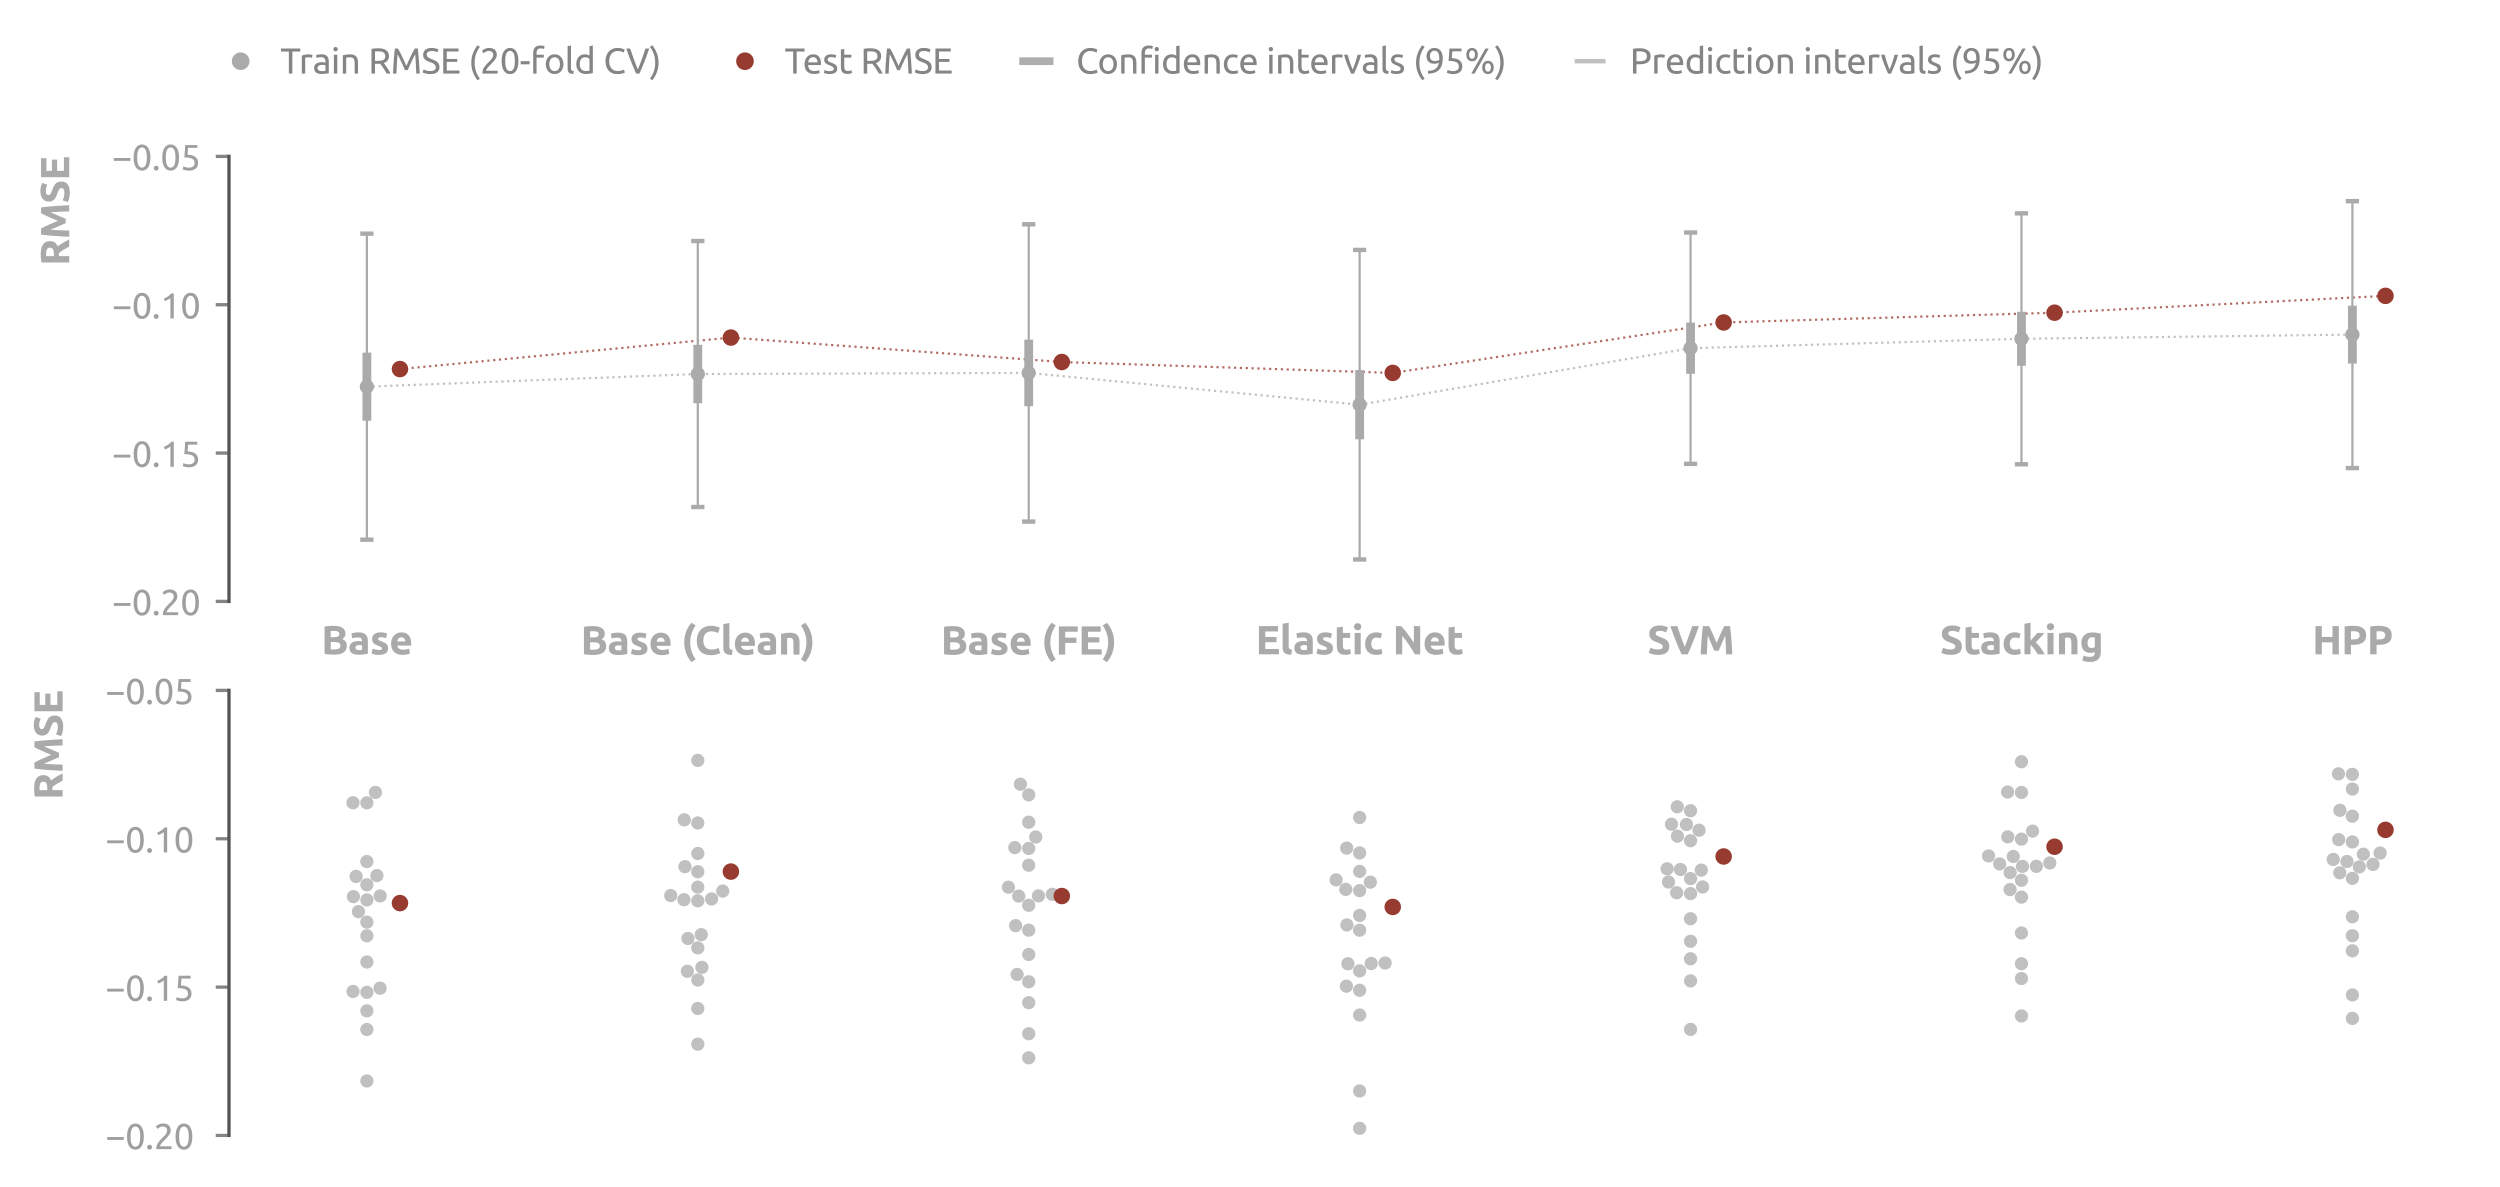 <?xml version="1.0" encoding="utf-8" standalone="no"?>
<!DOCTYPE svg PUBLIC "-//W3C//DTD SVG 1.1//EN"
  "http://www.w3.org/Graphics/SVG/1.1/DTD/svg11.dtd">
<svg xmlns:xlink="http://www.w3.org/1999/xlink" width="566.266pt" height="268.967pt" viewBox="0 0 566.266 268.967" xmlns="http://www.w3.org/2000/svg" version="1.1">
 <defs>
  <style type="text/css">*{stroke-linejoin: round; stroke-linecap: butt}</style>
 </defs>
 <g id="figure_1">
  <g id="patch_1">
   <path d="M 0 268.967 
L 566.266 268.967 
L 566.266 0 
L 0 0 
L 0 268.967 
z
" style="fill: none"/>
  </g>
  <g id="axes_1">
   <g id="patch_2">
    <path d="M 56.866 136.224 
L 559.066 136.224 
L 559.066 35.424 
L 56.866 35.424 
L 56.866 136.224 
z
" style="fill: none"/>
   </g>
   <g id="matplotlib.axis_1">
    <g id="xtick_1">
     <g id="text_1">
      <!-- Base -->
      <g style="fill: #aaaaaa" transform="translate(72.777 148.207) scale(0.09 -0.09)">
       <defs>
        <path id="Ubuntu-Bold-42" d="M 1990 -58 
Q 1626 -58 1264 -35 
Q 902 -13 512 70 
L 512 4371 
Q 819 4429 1184 4457 
Q 1549 4486 1862 4486 
Q 2285 4486 2640 4425 
Q 2995 4365 3251 4217 
Q 3507 4070 3651 3830 
Q 3795 3590 3795 3238 
Q 3795 2707 3283 2400 
Q 3706 2240 3859 1965 
Q 4013 1690 4013 1344 
Q 4013 646 3504 294 
Q 2995 -58 1990 -58 
z
M 1485 1933 
L 1485 787 
Q 1594 774 1722 768 
Q 1850 762 2003 762 
Q 2451 762 2726 890 
Q 3002 1018 3002 1363 
Q 3002 1670 2771 1801 
Q 2541 1933 2112 1933 
L 1485 1933 
z
M 1485 2694 
L 1971 2694 
Q 2432 2694 2630 2812 
Q 2829 2931 2829 3194 
Q 2829 3462 2624 3571 
Q 2419 3680 2022 3680 
Q 1894 3680 1747 3677 
Q 1600 3674 1485 3661 
L 1485 2694 
z
" transform="scale(0.016)"/>
        <path id="Ubuntu-Bold-61" d="M 1734 666 
Q 1875 666 2003 672 
Q 2131 678 2208 691 
L 2208 1414 
Q 2150 1427 2035 1440 
Q 1920 1453 1824 1453 
Q 1690 1453 1571 1437 
Q 1453 1421 1363 1376 
Q 1274 1331 1222 1254 
Q 1171 1178 1171 1062 
Q 1171 838 1321 752 
Q 1472 666 1734 666 
z
M 1658 3456 
Q 2080 3456 2361 3360 
Q 2643 3264 2812 3085 
Q 2982 2906 3052 2650 
Q 3123 2394 3123 2080 
L 3123 96 
Q 2918 51 2553 -9 
Q 2189 -70 1670 -70 
Q 1344 -70 1078 -12 
Q 813 45 621 176 
Q 429 307 326 518 
Q 224 730 224 1037 
Q 224 1331 342 1536 
Q 461 1741 659 1862 
Q 858 1984 1114 2038 
Q 1370 2093 1645 2093 
Q 1830 2093 1974 2077 
Q 2118 2061 2208 2035 
L 2208 2125 
Q 2208 2368 2061 2515 
Q 1914 2662 1549 2662 
Q 1306 2662 1069 2627 
Q 832 2592 659 2528 
L 538 3296 
Q 621 3322 745 3350 
Q 870 3379 1017 3401 
Q 1165 3424 1328 3440 
Q 1491 3456 1658 3456 
z
" transform="scale(0.016)"/>
        <path id="Ubuntu-Bold-73" d="M 1414 685 
Q 1677 685 1785 736 
Q 1894 787 1894 934 
Q 1894 1050 1753 1136 
Q 1613 1222 1325 1331 
Q 1101 1414 918 1504 
Q 736 1594 608 1718 
Q 480 1843 409 2016 
Q 339 2189 339 2432 
Q 339 2906 691 3181 
Q 1043 3456 1658 3456 
Q 1965 3456 2246 3401 
Q 2528 3347 2694 3283 
L 2528 2541 
Q 2362 2598 2166 2643 
Q 1971 2688 1728 2688 
Q 1280 2688 1280 2438 
Q 1280 2381 1299 2336 
Q 1318 2291 1376 2249 
Q 1434 2208 1533 2160 
Q 1632 2112 1786 2054 
Q 2099 1939 2304 1827 
Q 2509 1715 2627 1584 
Q 2746 1453 2794 1293 
Q 2842 1133 2842 922 
Q 2842 422 2467 166 
Q 2093 -90 1408 -90 
Q 960 -90 662 -13 
Q 365 64 250 115 
L 410 890 
Q 653 794 909 739 
Q 1165 685 1414 685 
z
" transform="scale(0.016)"/>
        <path id="Ubuntu-Bold-65" d="M 288 1658 
Q 288 2106 425 2442 
Q 563 2778 787 3002 
Q 1011 3226 1302 3341 
Q 1594 3456 1901 3456 
Q 2618 3456 3034 3017 
Q 3450 2579 3450 1728 
Q 3450 1645 3443 1545 
Q 3437 1446 3430 1370 
L 1267 1370 
Q 1299 1075 1542 902 
Q 1786 730 2195 730 
Q 2458 730 2710 778 
Q 2963 826 3123 896 
L 3251 122 
Q 3174 83 3046 44 
Q 2918 6 2761 -22 
Q 2605 -51 2425 -70 
Q 2246 -90 2067 -90 
Q 1613 -90 1277 44 
Q 941 179 720 412 
Q 499 646 393 966 
Q 288 1286 288 1658 
z
M 2528 2022 
Q 2522 2144 2486 2259 
Q 2451 2374 2377 2464 
Q 2304 2554 2192 2611 
Q 2080 2669 1914 2669 
Q 1754 2669 1638 2614 
Q 1523 2560 1446 2470 
Q 1370 2381 1328 2262 
Q 1286 2144 1267 2022 
L 2528 2022 
z
" transform="scale(0.016)"/>
       </defs>
       <use xlink:href="#Ubuntu-Bold-42"/>
       <use xlink:href="#Ubuntu-Bold-61" x="67.2"/>
       <use xlink:href="#Ubuntu-Bold-73" x="122.5"/>
       <use xlink:href="#Ubuntu-Bold-65" x="171"/>
      </g>
     </g>
    </g>
    <g id="xtick_2">
     <g id="text_2">
      <!-- Base (Clean) -->
      <g style="fill: #aaaaaa" transform="translate(131.529 148.27) scale(0.09 -0.09)">
       <defs>
        <path id="Ubuntu-Bold-20" transform="scale(0.016)"/>
        <path id="Ubuntu-Bold-28" d="M 1389 1914 
Q 1389 1158 1625 473 
Q 1862 -211 2246 -755 
L 1581 -1184 
Q 1037 -550 742 237 
Q 448 1024 448 1914 
Q 448 2803 742 3590 
Q 1037 4378 1581 5011 
L 2246 4582 
Q 1862 4038 1625 3353 
Q 1389 2669 1389 1914 
z
" transform="scale(0.016)"/>
        <path id="Ubuntu-Bold-43" d="M 2534 -90 
Q 1453 -90 886 512 
Q 320 1114 320 2221 
Q 320 2771 493 3203 
Q 666 3635 966 3932 
Q 1267 4230 1683 4384 
Q 2099 4538 2586 4538 
Q 2867 4538 3097 4496 
Q 3328 4454 3501 4400 
Q 3674 4346 3789 4288 
Q 3904 4230 3955 4198 
L 3667 3392 
Q 3462 3501 3190 3577 
Q 2918 3654 2573 3654 
Q 2342 3654 2121 3577 
Q 1901 3501 1731 3331 
Q 1562 3162 1459 2893 
Q 1357 2624 1357 2240 
Q 1357 1933 1424 1667 
Q 1491 1402 1641 1210 
Q 1792 1018 2035 906 
Q 2278 794 2624 794 
Q 2842 794 3014 819 
Q 3187 845 3321 880 
Q 3456 915 3558 960 
Q 3661 1005 3744 1043 
L 4019 243 
Q 3808 115 3424 12 
Q 3040 -90 2534 -90 
z
" transform="scale(0.016)"/>
        <path id="Ubuntu-Bold-6c" d="M 1792 -64 
Q 1376 -58 1117 25 
Q 858 109 707 259 
Q 557 410 502 624 
Q 448 838 448 1107 
L 448 4813 
L 1402 4966 
L 1402 1299 
Q 1402 1171 1421 1068 
Q 1440 966 1494 896 
Q 1549 826 1651 781 
Q 1754 736 1926 723 
L 1792 -64 
z
" transform="scale(0.016)"/>
        <path id="Ubuntu-Bold-6e" d="M 448 3251 
Q 691 3322 1075 3382 
Q 1459 3443 1882 3443 
Q 2310 3443 2595 3331 
Q 2880 3219 3046 3014 
Q 3213 2810 3283 2528 
Q 3354 2246 3354 1901 
L 3354 0 
L 2400 0 
L 2400 1786 
Q 2400 2246 2278 2438 
Q 2157 2630 1824 2630 
Q 1722 2630 1606 2620 
Q 1491 2611 1402 2598 
L 1402 0 
L 448 0 
L 448 3251 
z
" transform="scale(0.016)"/>
        <path id="Ubuntu-Bold-29" d="M 890 1914 
Q 890 2669 653 3353 
Q 416 4038 32 4582 
L 698 5011 
Q 1242 4378 1536 3590 
Q 1830 2803 1830 1914 
Q 1830 1024 1536 237 
Q 1242 -550 698 -1184 
L 32 -755 
Q 416 -211 653 473 
Q 890 1158 890 1914 
z
" transform="scale(0.016)"/>
       </defs>
       <use xlink:href="#Ubuntu-Bold-42"/>
       <use xlink:href="#Ubuntu-Bold-61" x="67.2"/>
       <use xlink:href="#Ubuntu-Bold-73" x="122.5"/>
       <use xlink:href="#Ubuntu-Bold-65" x="171"/>
       <use xlink:href="#Ubuntu-Bold-20" x="229.4"/>
       <use xlink:href="#Ubuntu-Bold-28" x="253.4"/>
       <use xlink:href="#Ubuntu-Bold-43" x="287"/>
       <use xlink:href="#Ubuntu-Bold-6c" x="351.8"/>
       <use xlink:href="#Ubuntu-Bold-65" x="383.4"/>
       <use xlink:href="#Ubuntu-Bold-61" x="441.8"/>
       <use xlink:href="#Ubuntu-Bold-6e" x="497.1"/>
       <use xlink:href="#Ubuntu-Bold-29" x="553.875"/>
      </g>
     </g>
    </g>
    <g id="xtick_3">
     <g id="text_3">
      <!-- Base (FE) -->
      <g style="fill: #aaaaaa" transform="translate(213.094 148.27) scale(0.09 -0.09)">
       <defs>
        <path id="Ubuntu-Bold-46" d="M 512 0 
L 512 4435 
L 3482 4435 
L 3482 3597 
L 1510 3597 
L 1510 2669 
L 3264 2669 
L 3264 1830 
L 1510 1830 
L 1510 0 
L 512 0 
z
" transform="scale(0.016)"/>
        <path id="Ubuntu-Bold-45" d="M 512 0 
L 512 4435 
L 3507 4435 
L 3507 3597 
L 1510 3597 
L 1510 2726 
L 3283 2726 
L 3283 1907 
L 1510 1907 
L 1510 838 
L 3654 838 
L 3654 0 
L 512 0 
z
" transform="scale(0.016)"/>
       </defs>
       <use xlink:href="#Ubuntu-Bold-42"/>
       <use xlink:href="#Ubuntu-Bold-61" x="67.2"/>
       <use xlink:href="#Ubuntu-Bold-73" x="122.5"/>
       <use xlink:href="#Ubuntu-Bold-65" x="171"/>
       <use xlink:href="#Ubuntu-Bold-20" x="229.4"/>
       <use xlink:href="#Ubuntu-Bold-28" x="253.4"/>
       <use xlink:href="#Ubuntu-Bold-46" x="289"/>
       <use xlink:href="#Ubuntu-Bold-45" x="346.4"/>
       <use xlink:href="#Ubuntu-Bold-29" x="407"/>
      </g>
     </g>
    </g>
    <g id="xtick_4">
     <g id="text_4">
      <!-- Elastic Net -->
      <g style="fill: #aaaaaa" transform="translate(284.422 148.207) scale(0.09 -0.09)">
       <defs>
        <path id="Ubuntu-Bold-74" d="M 416 4205 
L 1370 4358 
L 1370 3366 
L 2515 3366 
L 2515 2573 
L 1370 2573 
L 1370 1389 
Q 1370 1088 1475 909 
Q 1581 730 1901 730 
Q 2054 730 2217 758 
Q 2381 787 2515 838 
L 2650 96 
Q 2477 26 2265 -25 
Q 2054 -77 1747 -77 
Q 1357 -77 1101 28 
Q 845 134 691 323 
Q 538 512 477 781 
Q 416 1050 416 1376 
L 416 4205 
z
" transform="scale(0.016)"/>
        <path id="Ubuntu-Bold-69" d="M 1402 0 
L 448 0 
L 448 3366 
L 1402 3366 
L 1402 0 
z
M 1491 4339 
Q 1491 4077 1321 3926 
Q 1152 3776 922 3776 
Q 691 3776 521 3926 
Q 352 4077 352 4339 
Q 352 4602 521 4752 
Q 691 4902 922 4902 
Q 1152 4902 1321 4752 
Q 1491 4602 1491 4339 
z
" transform="scale(0.016)"/>
        <path id="Ubuntu-Bold-63" d="M 288 1683 
Q 288 2048 406 2371 
Q 525 2694 749 2934 
Q 973 3174 1293 3315 
Q 1613 3456 2022 3456 
Q 2291 3456 2515 3408 
Q 2739 3360 2950 3270 
L 2752 2509 
Q 2618 2560 2458 2598 
Q 2298 2637 2099 2637 
Q 1677 2637 1469 2374 
Q 1261 2112 1261 1683 
Q 1261 1229 1456 979 
Q 1651 730 2138 730 
Q 2310 730 2508 762 
Q 2707 794 2874 864 
L 3008 83 
Q 2842 13 2592 -38 
Q 2342 -90 2042 -90 
Q 1581 -90 1248 48 
Q 915 186 700 422 
Q 486 659 387 982 
Q 288 1306 288 1683 
z
" transform="scale(0.016)"/>
        <path id="Ubuntu-Bold-4e" d="M 3488 0 
Q 3059 762 2560 1504 
Q 2061 2246 1498 2906 
L 1498 0 
L 512 0 
L 512 4435 
L 1325 4435 
Q 1536 4224 1792 3917 
Q 2048 3610 2313 3261 
Q 2579 2912 2841 2537 
Q 3104 2163 3334 1818 
L 3334 4435 
L 4326 4435 
L 4326 0 
L 3488 0 
z
" transform="scale(0.016)"/>
       </defs>
       <use xlink:href="#Ubuntu-Bold-45"/>
       <use xlink:href="#Ubuntu-Bold-6c" x="60.6"/>
       <use xlink:href="#Ubuntu-Bold-61" x="93.7"/>
       <use xlink:href="#Ubuntu-Bold-73" x="149"/>
       <use xlink:href="#Ubuntu-Bold-74" x="197.5"/>
       <use xlink:href="#Ubuntu-Bold-69" x="241.9"/>
       <use xlink:href="#Ubuntu-Bold-63" x="270.8"/>
       <use xlink:href="#Ubuntu-Bold-20" x="320.8"/>
       <use xlink:href="#Ubuntu-Bold-4e" x="344.8"/>
       <use xlink:href="#Ubuntu-Bold-65" x="420.4"/>
       <use xlink:href="#Ubuntu-Bold-74" x="478.8"/>
      </g>
     </g>
    </g>
    <g id="xtick_5">
     <g id="text_5">
      <!-- SVM -->
      <g style="fill: #aaaaaa" transform="translate(373.106 148.207) scale(0.09 -0.09)">
       <defs>
        <path id="Ubuntu-Bold-53" d="M 1722 762 
Q 1933 762 2070 797 
Q 2208 832 2291 893 
Q 2374 954 2406 1037 
Q 2438 1120 2438 1222 
Q 2438 1440 2233 1584 
Q 2029 1728 1530 1894 
Q 1312 1971 1094 2070 
Q 877 2170 704 2320 
Q 531 2470 422 2684 
Q 314 2899 314 3206 
Q 314 3514 429 3760 
Q 544 4006 755 4179 
Q 966 4352 1267 4445 
Q 1568 4538 1946 4538 
Q 2394 4538 2720 4442 
Q 3046 4346 3258 4230 
L 2970 3443 
Q 2784 3539 2557 3612 
Q 2330 3686 2010 3686 
Q 1651 3686 1494 3587 
Q 1338 3488 1338 3283 
Q 1338 3162 1395 3078 
Q 1453 2995 1558 2928 
Q 1664 2861 1801 2806 
Q 1939 2752 2106 2694 
Q 2451 2566 2707 2441 
Q 2963 2317 3132 2150 
Q 3302 1984 3385 1760 
Q 3469 1536 3469 1216 
Q 3469 595 3033 252 
Q 2598 -90 1722 -90 
Q 1427 -90 1190 -54 
Q 954 -19 771 32 
Q 589 83 457 140 
Q 326 198 237 250 
L 518 1043 
Q 717 934 1008 848 
Q 1299 762 1722 762 
z
" transform="scale(0.016)"/>
        <path id="Ubuntu-Bold-56" d="M 1830 0 
Q 1568 557 1312 1158 
Q 1056 1760 825 2349 
Q 595 2938 400 3475 
Q 205 4013 64 4435 
L 1165 4435 
Q 1293 4051 1443 3606 
Q 1594 3162 1750 2720 
Q 1907 2278 2054 1875 
Q 2202 1472 2330 1178 
Q 2451 1472 2601 1875 
Q 2752 2278 2909 2720 
Q 3066 3162 3216 3606 
Q 3366 4051 3494 4435 
L 4557 4435 
Q 4410 4013 4218 3475 
Q 4026 2938 3795 2349 
Q 3565 1760 3309 1158 
Q 3053 557 2790 0 
L 1830 0 
z
" transform="scale(0.016)"/>
        <path id="Ubuntu-Bold-4d" d="M 1690 4435 
Q 1805 4224 1955 3913 
Q 2106 3603 2269 3241 
Q 2432 2880 2592 2502 
Q 2752 2125 2893 1792 
Q 3034 2125 3194 2502 
Q 3354 2880 3517 3241 
Q 3680 3603 3830 3913 
Q 3981 4224 4096 4435 
L 5005 4435 
Q 5069 3994 5123 3446 
Q 5178 2899 5219 2307 
Q 5261 1715 5296 1120 
Q 5331 525 5357 0 
L 4384 0 
Q 4365 646 4333 1408 
Q 4301 2170 4237 2944 
Q 4122 2675 3981 2348 
Q 3840 2022 3702 1696 
Q 3565 1370 3437 1072 
Q 3309 774 3219 563 
L 2522 563 
Q 2432 774 2304 1072 
Q 2176 1370 2038 1696 
Q 1901 2022 1760 2348 
Q 1619 2675 1504 2944 
Q 1440 2170 1408 1408 
Q 1376 646 1357 0 
L 384 0 
Q 410 525 445 1120 
Q 480 1715 521 2307 
Q 563 2899 617 3446 
Q 672 3994 736 4435 
L 1690 4435 
z
" transform="scale(0.016)"/>
       </defs>
       <use xlink:href="#Ubuntu-Bold-53"/>
       <use xlink:href="#Ubuntu-Bold-56" x="57.2"/>
       <use xlink:href="#Ubuntu-Bold-4d" x="128.4"/>
      </g>
     </g>
    </g>
    <g id="xtick_6">
     <g id="text_6">
      <!-- Stacking -->
      <g style="fill: #aaaaaa" transform="translate(439.38 148.207) scale(0.09 -0.09)">
       <defs>
        <path id="Ubuntu-Bold-6b" d="M 1402 2150 
Q 1542 2304 1692 2470 
Q 1843 2637 1984 2800 
Q 2125 2963 2249 3110 
Q 2374 3258 2464 3366 
L 3597 3366 
Q 3258 2976 2934 2621 
Q 2611 2266 2227 1888 
Q 2419 1715 2624 1475 
Q 2829 1235 3021 979 
Q 3213 723 3373 467 
Q 3533 211 3642 0 
L 2547 0 
Q 2445 166 2313 368 
Q 2182 570 2035 771 
Q 1888 973 1725 1158 
Q 1562 1344 1402 1472 
L 1402 0 
L 448 0 
L 448 4813 
L 1402 4966 
L 1402 2150 
z
" transform="scale(0.016)"/>
        <path id="Ubuntu-Bold-67" d="M 1261 1792 
Q 1261 992 1907 992 
Q 2054 992 2182 1030 
Q 2310 1069 2400 1120 
L 2400 2643 
Q 2330 2656 2234 2665 
Q 2138 2675 2010 2675 
Q 1632 2675 1446 2425 
Q 1261 2176 1261 1792 
z
M 3354 422 
Q 3354 -403 2934 -803 
Q 2515 -1203 1638 -1203 
Q 1331 -1203 1024 -1148 
Q 717 -1094 454 -1005 
L 621 -205 
Q 845 -294 1091 -345 
Q 1338 -397 1651 -397 
Q 2061 -397 2230 -217 
Q 2400 -38 2400 243 
L 2400 365 
Q 2246 294 2083 259 
Q 1920 224 1728 224 
Q 1030 224 659 637 
Q 288 1050 288 1792 
Q 288 2163 403 2467 
Q 518 2771 739 2988 
Q 960 3206 1280 3324 
Q 1600 3443 2003 3443 
Q 2176 3443 2358 3427 
Q 2541 3411 2720 3385 
Q 2899 3360 3062 3325 
Q 3226 3290 3354 3251 
L 3354 422 
z
" transform="scale(0.016)"/>
       </defs>
       <use xlink:href="#Ubuntu-Bold-53"/>
       <use xlink:href="#Ubuntu-Bold-74" x="58.2"/>
       <use xlink:href="#Ubuntu-Bold-61" x="100.6"/>
       <use xlink:href="#Ubuntu-Bold-63" x="155.9"/>
       <use xlink:href="#Ubuntu-Bold-6b" x="205.9"/>
       <use xlink:href="#Ubuntu-Bold-69" x="263.8"/>
       <use xlink:href="#Ubuntu-Bold-6e" x="292.7"/>
       <use xlink:href="#Ubuntu-Bold-67" x="351.6"/>
      </g>
     </g>
    </g>
    <g id="xtick_7">
     <g id="text_7">
      <!-- HPP -->
      <g style="fill: #aaaaaa" transform="translate(523.732 148.207) scale(0.09 -0.09)">
       <defs>
        <path id="Ubuntu-Bold-48" d="M 3187 4435 
L 4186 4435 
L 4186 0 
L 3187 0 
L 3187 1882 
L 1510 1882 
L 1510 0 
L 512 0 
L 512 4435 
L 1510 4435 
L 1510 2739 
L 3187 2739 
L 3187 4435 
z
" transform="scale(0.016)"/>
        <path id="Ubuntu-Bold-50" d="M 1843 4486 
Q 2835 4486 3366 4137 
Q 3898 3789 3898 2995 
Q 3898 2195 3360 1840 
Q 2822 1485 1824 1485 
L 1510 1485 
L 1510 0 
L 512 0 
L 512 4371 
Q 838 4435 1203 4460 
Q 1568 4486 1843 4486 
z
M 1907 3635 
Q 1798 3635 1692 3628 
Q 1587 3622 1510 3616 
L 1510 2336 
L 1824 2336 
Q 2342 2336 2604 2477 
Q 2867 2618 2867 3002 
Q 2867 3187 2800 3308 
Q 2733 3430 2608 3504 
Q 2483 3578 2304 3606 
Q 2125 3635 1907 3635 
z
" transform="scale(0.016)"/>
       </defs>
       <use xlink:href="#Ubuntu-Bold-48"/>
       <use xlink:href="#Ubuntu-Bold-50" x="73.4"/>
       <use xlink:href="#Ubuntu-Bold-50" x="137.8"/>
      </g>
     </g>
    </g>
   </g>
   <g id="matplotlib.axis_2">
    <g id="ytick_1">
     <g id="line2d_1">
      <defs>
       <path id="m617e23f74c" d="M 0 0 
L -3 0 
" style="stroke: #858585; stroke-width: 0.75"/>
      </defs>
      <g>
       <use xlink:href="#m617e23f74c" x="51.866" y="136.224" style="fill: #858585; stroke: #858585; stroke-width: 0.75"/>
      </g>
     </g>
     <g id="text_8">
      <!-- −0.20 -->
      <g style="fill: #9f9f9f" transform="translate(25.348 139.327) scale(0.08 -0.08)">
       <defs>
        <path id="Ubuntu-2212" d="M 339 2138 
L 3270 2138 
L 3270 1632 
L 339 1632 
L 339 2138 
z
" transform="scale(0.016)"/>
        <path id="Ubuntu-30" d="M 320 2221 
Q 320 3334 713 3936 
Q 1107 4538 1805 4538 
Q 2502 4538 2896 3936 
Q 3290 3334 3290 2221 
Q 3290 1107 2896 505 
Q 2502 -96 1805 -96 
Q 1107 -96 713 505 
Q 320 1107 320 2221 
z
M 2662 2221 
Q 2662 2586 2620 2912 
Q 2579 3238 2480 3481 
Q 2381 3725 2214 3869 
Q 2048 4013 1805 4013 
Q 1562 4013 1395 3869 
Q 1229 3725 1129 3481 
Q 1030 3238 988 2912 
Q 947 2586 947 2221 
Q 947 1856 988 1529 
Q 1030 1203 1129 960 
Q 1229 717 1395 573 
Q 1562 429 1805 429 
Q 2048 429 2214 573 
Q 2381 717 2480 960 
Q 2579 1203 2620 1529 
Q 2662 1856 2662 2221 
z
" transform="scale(0.016)"/>
        <path id="Ubuntu-2e" d="M 1216 346 
Q 1216 173 1101 45 
Q 986 -83 787 -83 
Q 589 -83 473 45 
Q 358 173 358 346 
Q 358 518 473 646 
Q 589 774 787 774 
Q 986 774 1101 646 
Q 1216 518 1216 346 
z
" transform="scale(0.016)"/>
        <path id="Ubuntu-32" d="M 2989 3302 
Q 2989 3072 2896 2857 
Q 2803 2643 2649 2435 
Q 2496 2227 2304 2025 
Q 2112 1824 1920 1632 
Q 1811 1523 1667 1376 
Q 1523 1229 1395 1069 
Q 1267 909 1180 761 
Q 1094 614 1094 506 
L 3136 506 
L 3136 0 
L 448 0 
Q 442 38 442 76 
Q 442 115 442 147 
Q 442 448 541 707 
Q 640 966 800 1196 
Q 960 1427 1158 1632 
Q 1357 1837 1549 2029 
Q 1709 2182 1853 2332 
Q 1997 2483 2109 2633 
Q 2221 2784 2288 2944 
Q 2355 3104 2355 3283 
Q 2355 3475 2294 3609 
Q 2234 3744 2131 3833 
Q 2029 3923 1891 3964 
Q 1754 4006 1600 4006 
Q 1414 4006 1260 3955 
Q 1107 3904 985 3837 
Q 864 3770 781 3696 
Q 698 3622 653 3584 
L 358 4006 
Q 416 4070 531 4163 
Q 646 4256 806 4339 
Q 966 4422 1164 4480 
Q 1363 4538 1594 4538 
Q 2291 4538 2640 4214 
Q 2989 3891 2989 3302 
z
" transform="scale(0.016)"/>
       </defs>
       <use xlink:href="#Ubuntu-2212"/>
       <use xlink:href="#Ubuntu-30" x="56.4"/>
       <use xlink:href="#Ubuntu-2e" x="112.8"/>
       <use xlink:href="#Ubuntu-32" x="137.4"/>
       <use xlink:href="#Ubuntu-30" x="193.8"/>
      </g>
     </g>
    </g>
    <g id="ytick_2">
     <g id="line2d_2">
      <g>
       <use xlink:href="#m617e23f74c" x="51.866" y="102.624" style="fill: #858585; stroke: #858585; stroke-width: 0.75"/>
      </g>
     </g>
     <g id="text_9">
      <!-- −0.15 -->
      <g style="fill: #9f9f9f" transform="translate(25.348 105.728) scale(0.08 -0.08)">
       <defs>
        <path id="Ubuntu-31" d="M 595 3520 
Q 960 3661 1305 3881 
Q 1651 4102 1939 4435 
L 2362 4435 
L 2362 0 
L 1766 0 
L 1766 3610 
Q 1690 3539 1578 3462 
Q 1466 3386 1334 3315 
Q 1203 3245 1059 3181 
Q 915 3117 781 3072 
L 595 3520 
z
" transform="scale(0.016)"/>
        <path id="Ubuntu-35" d="M 1274 2726 
Q 2240 2688 2691 2304 
Q 3142 1920 3142 1261 
Q 3142 966 3043 716 
Q 2944 467 2742 288 
Q 2541 109 2233 6 
Q 1926 -96 1504 -96 
Q 1338 -96 1165 -70 
Q 992 -45 845 -6 
Q 698 32 582 70 
Q 467 109 416 134 
L 531 653 
Q 640 602 886 518 
Q 1133 435 1491 435 
Q 1779 435 1974 499 
Q 2170 563 2291 672 
Q 2413 781 2467 925 
Q 2522 1069 2522 1229 
Q 2522 1472 2438 1661 
Q 2355 1850 2144 1978 
Q 1933 2106 1581 2173 
Q 1229 2240 691 2240 
Q 730 2554 752 2829 
Q 774 3104 793 3366 
Q 813 3629 825 3888 
Q 838 4147 851 4435 
L 2989 4435 
L 2989 3930 
L 1370 3930 
Q 1363 3834 1350 3670 
Q 1338 3507 1325 3331 
Q 1312 3155 1299 2988 
Q 1286 2822 1274 2726 
z
" transform="scale(0.016)"/>
       </defs>
       <use xlink:href="#Ubuntu-2212"/>
       <use xlink:href="#Ubuntu-30" x="56.4"/>
       <use xlink:href="#Ubuntu-2e" x="112.8"/>
       <use xlink:href="#Ubuntu-31" x="137.4"/>
       <use xlink:href="#Ubuntu-35" x="193.8"/>
      </g>
     </g>
    </g>
    <g id="ytick_3">
     <g id="line2d_3">
      <g>
       <use xlink:href="#m617e23f74c" x="51.866" y="69.024" style="fill: #858585; stroke: #858585; stroke-width: 0.75"/>
      </g>
     </g>
     <g id="text_10">
      <!-- −0.10 -->
      <g style="fill: #9f9f9f" transform="translate(25.348 72.127) scale(0.08 -0.08)">
       <use xlink:href="#Ubuntu-2212"/>
       <use xlink:href="#Ubuntu-30" x="56.4"/>
       <use xlink:href="#Ubuntu-2e" x="112.8"/>
       <use xlink:href="#Ubuntu-31" x="137.4"/>
       <use xlink:href="#Ubuntu-30" x="193.8"/>
      </g>
     </g>
    </g>
    <g id="ytick_4">
     <g id="line2d_4">
      <g>
       <use xlink:href="#m617e23f74c" x="51.866" y="35.424" style="fill: #858585; stroke: #858585; stroke-width: 0.75"/>
      </g>
     </g>
     <g id="text_11">
      <!-- −0.05 -->
      <g style="fill: #9f9f9f" transform="translate(25.348 38.528) scale(0.08 -0.08)">
       <use xlink:href="#Ubuntu-2212"/>
       <use xlink:href="#Ubuntu-30" x="56.4"/>
       <use xlink:href="#Ubuntu-2e" x="112.8"/>
       <use xlink:href="#Ubuntu-30" x="137.4"/>
       <use xlink:href="#Ubuntu-35" x="193.8"/>
      </g>
     </g>
    </g>
    <g id="text_12">
     <!-- RMSE -->
     <g style="fill: #aaaaaa" transform="translate(15.683 60.192) rotate(-90) scale(0.09 -0.09)">
      <defs>
       <path id="Ubuntu-Bold-52" d="M 1811 4486 
Q 2810 4486 3341 4131 
Q 3872 3776 3872 3027 
Q 3872 2560 3657 2269 
Q 3443 1978 3040 1811 
Q 3174 1645 3321 1430 
Q 3469 1216 3613 982 
Q 3757 749 3891 496 
Q 4026 243 4141 0 
L 3021 0 
Q 2899 218 2774 442 
Q 2650 666 2518 877 
Q 2387 1088 2259 1277 
Q 2131 1466 2003 1619 
L 1510 1619 
L 1510 0 
L 512 0 
L 512 4371 
Q 838 4435 1187 4460 
Q 1536 4486 1811 4486 
z
M 1869 3635 
Q 1760 3635 1673 3628 
Q 1587 3622 1510 3616 
L 1510 2413 
L 1792 2413 
Q 2355 2413 2598 2553 
Q 2842 2694 2842 3034 
Q 2842 3360 2595 3497 
Q 2349 3635 1869 3635 
z
" transform="scale(0.016)"/>
      </defs>
      <use xlink:href="#Ubuntu-Bold-52"/>
      <use xlink:href="#Ubuntu-Bold-4d" x="66.7"/>
      <use xlink:href="#Ubuntu-Bold-53" x="156.4"/>
      <use xlink:href="#Ubuntu-Bold-45" x="214.6"/>
     </g>
    </g>
   </g>
   <g id="PathCollection_1">
    <defs>
     <path id="mc5c762a155" d="M 0 1.118 
C 0.297 1.118 0.581 1 0.791 0.791 
C 1 0.581 1.118 0.297 1.118 0 
C 1.118 -0.297 1 -0.581 0.791 -0.791 
C 0.581 -1 0.297 -1.118 0 -1.118 
C -0.297 -1.118 -0.581 -1 -0.791 -0.791 
C -1 -0.581 -1.118 -0.297 -1.118 0 
C -1.118 0.297 -1 0.581 -0.791 0.791 
C -0.581 1 -0.297 1.118 0 1.118 
z
" style="stroke: #aaaaaa"/>
    </defs>
    <g clip-path="url(#p7d6037c7c5)">
     <use xlink:href="#mc5c762a155" x="83.1" y="87.581" style="fill: #aaaaaa; stroke: #aaaaaa"/>
     <use xlink:href="#mc5c762a155" x="158.055" y="84.715" style="fill: #aaaaaa; stroke: #aaaaaa"/>
     <use xlink:href="#mc5c762a155" x="233.011" y="84.473" style="fill: #aaaaaa; stroke: #aaaaaa"/>
     <use xlink:href="#mc5c762a155" x="307.966" y="91.664" style="fill: #aaaaaa; stroke: #aaaaaa"/>
     <use xlink:href="#mc5c762a155" x="382.921" y="78.873" style="fill: #aaaaaa; stroke: #aaaaaa"/>
     <use xlink:href="#mc5c762a155" x="457.876" y="76.736" style="fill: #aaaaaa; stroke: #aaaaaa"/>
     <use xlink:href="#mc5c762a155" x="532.832" y="75.791" style="fill: #aaaaaa; stroke: #aaaaaa"/>
    </g>
   </g>
   <g id="PathCollection_2">
    <defs>
     <path id="C0_0_ac5c172ed6" d="M 0 1.871 
C 0.496 1.871 0.972 1.674 1.323 1.323 
C 1.674 0.972 1.871 0.496 1.871 -0 
C 1.871 -0.496 1.674 -0.972 1.323 -1.323 
C 0.972 -1.674 0.496 -1.871 0 -1.871 
C -0.496 -1.871 -0.972 -1.674 -1.323 -1.323 
C -1.674 -0.972 -1.871 -0.496 -1.871 0 
C -1.871 0.496 -1.674 0.972 -1.323 1.323 
C -0.972 1.674 -0.496 1.871 0 1.871 
z
"/>
    </defs>
    <g clip-path="url(#p7d6037c7c5)">
     <use xlink:href="#C0_0_ac5c172ed6" x="90.596" y="83.6" style="fill: #973b30"/>
    </g>
    <g clip-path="url(#p7d6037c7c5)">
     <use xlink:href="#C0_0_ac5c172ed6" x="165.551" y="76.46" style="fill: #973b30"/>
    </g>
    <g clip-path="url(#p7d6037c7c5)">
     <use xlink:href="#C0_0_ac5c172ed6" x="240.506" y="81.999" style="fill: #973b30"/>
    </g>
    <g clip-path="url(#p7d6037c7c5)">
     <use xlink:href="#C0_0_ac5c172ed6" x="315.461" y="84.468" style="fill: #973b30"/>
    </g>
    <g clip-path="url(#p7d6037c7c5)">
     <use xlink:href="#C0_0_ac5c172ed6" x="390.417" y="73.037" style="fill: #973b30"/>
    </g>
    <g clip-path="url(#p7d6037c7c5)">
     <use xlink:href="#C0_0_ac5c172ed6" x="465.372" y="70.828" style="fill: #973b30"/>
    </g>
    <g clip-path="url(#p7d6037c7c5)">
     <use xlink:href="#C0_0_ac5c172ed6" x="540.327" y="67.012" style="fill: #973b30"/>
    </g>
   </g>
   <g id="line2d_5">
    <path d="M 83.1 87.581 
L 158.055 84.715 
L 233.011 84.473 
L 307.966 91.664 
L 382.921 78.873 
L 457.876 76.736 
L 532.832 75.791 
" clip-path="url(#p7d6037c7c5)" style="fill: none; stroke-dasharray: 0.5,0.825; stroke-dashoffset: 0; stroke: #aaaaaa; stroke-opacity: 0.75; stroke-width: 0.5"/>
   </g>
   <g id="line2d_6">
    <path d="M 90.596 83.6 
L 165.551 76.46 
L 240.506 81.999 
L 315.461 84.468 
L 390.417 73.037 
L 465.372 70.828 
L 540.327 67.012 
" clip-path="url(#p7d6037c7c5)" style="fill: none; stroke-dasharray: 0.5,0.825; stroke-dashoffset: 0; stroke: #973b30; stroke-opacity: 0.75; stroke-width: 0.5"/>
   </g>
   <g id="LineCollection_1">
    <path d="M 83.1 122.236 
L 83.1 52.925 
" clip-path="url(#p7d6037c7c5)" style="fill: none; stroke: #aaaaaa; stroke-width: 0.5"/>
    <path d="M 158.055 114.837 
L 158.055 54.593 
" clip-path="url(#p7d6037c7c5)" style="fill: none; stroke: #aaaaaa; stroke-width: 0.5"/>
    <path d="M 233.011 118.141 
L 233.011 50.805 
" clip-path="url(#p7d6037c7c5)" style="fill: none; stroke: #aaaaaa; stroke-width: 0.5"/>
    <path d="M 307.966 126.718 
L 307.966 56.611 
" clip-path="url(#p7d6037c7c5)" style="fill: none; stroke: #aaaaaa; stroke-width: 0.5"/>
    <path d="M 382.921 105.071 
L 382.921 52.676 
" clip-path="url(#p7d6037c7c5)" style="fill: none; stroke: #aaaaaa; stroke-width: 0.5"/>
    <path d="M 457.876 105.154 
L 457.876 48.317 
" clip-path="url(#p7d6037c7c5)" style="fill: none; stroke: #aaaaaa; stroke-width: 0.5"/>
    <path d="M 532.832 106.017 
L 532.832 45.564 
" clip-path="url(#p7d6037c7c5)" style="fill: none; stroke: #aaaaaa; stroke-width: 0.5"/>
   </g>
   <g id="line2d_7">
    <defs>
     <path id="me0167e95a4" d="M 1.5 0 
L -1.5 -0 
" style="stroke: #aaaaaa"/>
    </defs>
    <g clip-path="url(#p7d6037c7c5)">
     <use xlink:href="#me0167e95a4" x="83.1" y="122.236" style="fill: #aaaaaa; stroke: #aaaaaa"/>
     <use xlink:href="#me0167e95a4" x="158.055" y="114.837" style="fill: #aaaaaa; stroke: #aaaaaa"/>
     <use xlink:href="#me0167e95a4" x="233.011" y="118.141" style="fill: #aaaaaa; stroke: #aaaaaa"/>
     <use xlink:href="#me0167e95a4" x="307.966" y="126.718" style="fill: #aaaaaa; stroke: #aaaaaa"/>
     <use xlink:href="#me0167e95a4" x="382.921" y="105.071" style="fill: #aaaaaa; stroke: #aaaaaa"/>
     <use xlink:href="#me0167e95a4" x="457.876" y="105.154" style="fill: #aaaaaa; stroke: #aaaaaa"/>
     <use xlink:href="#me0167e95a4" x="532.832" y="106.017" style="fill: #aaaaaa; stroke: #aaaaaa"/>
    </g>
   </g>
   <g id="line2d_8">
    <g clip-path="url(#p7d6037c7c5)">
     <use xlink:href="#me0167e95a4" x="83.1" y="52.925" style="fill: #aaaaaa; stroke: #aaaaaa"/>
     <use xlink:href="#me0167e95a4" x="158.055" y="54.593" style="fill: #aaaaaa; stroke: #aaaaaa"/>
     <use xlink:href="#me0167e95a4" x="233.011" y="50.805" style="fill: #aaaaaa; stroke: #aaaaaa"/>
     <use xlink:href="#me0167e95a4" x="307.966" y="56.611" style="fill: #aaaaaa; stroke: #aaaaaa"/>
     <use xlink:href="#me0167e95a4" x="382.921" y="52.676" style="fill: #aaaaaa; stroke: #aaaaaa"/>
     <use xlink:href="#me0167e95a4" x="457.876" y="48.317" style="fill: #aaaaaa; stroke: #aaaaaa"/>
     <use xlink:href="#me0167e95a4" x="532.832" y="45.564" style="fill: #aaaaaa; stroke: #aaaaaa"/>
    </g>
   </g>
   <g id="LineCollection_2">
    <path d="M 83.1 95.296 
L 83.1 79.866 
" clip-path="url(#p7d6037c7c5)" style="fill: none; stroke: #aaaaaa; stroke-width: 2"/>
    <path d="M 158.055 91.326 
L 158.055 78.104 
" clip-path="url(#p7d6037c7c5)" style="fill: none; stroke: #aaaaaa; stroke-width: 2"/>
    <path d="M 233.011 92.002 
L 233.011 76.944 
" clip-path="url(#p7d6037c7c5)" style="fill: none; stroke: #aaaaaa; stroke-width: 2"/>
    <path d="M 307.966 99.502 
L 307.966 83.826 
" clip-path="url(#p7d6037c7c5)" style="fill: none; stroke: #aaaaaa; stroke-width: 2"/>
    <path d="M 382.921 84.668 
L 382.921 73.078 
" clip-path="url(#p7d6037c7c5)" style="fill: none; stroke: #aaaaaa; stroke-width: 2"/>
    <path d="M 457.876 82.84 
L 457.876 70.631 
" clip-path="url(#p7d6037c7c5)" style="fill: none; stroke: #aaaaaa; stroke-width: 2"/>
    <path d="M 532.832 82.351 
L 532.832 69.23 
" clip-path="url(#p7d6037c7c5)" style="fill: none; stroke: #aaaaaa; stroke-width: 2"/>
   </g>
   <g id="line2d_9"/>
   <g id="line2d_10"/>
   <g id="patch_3">
    <path d="M 51.866 136.224 
L 51.866 35.424 
" style="fill: none; stroke: #555555; stroke-width: 0.75; stroke-linejoin: miter; stroke-linecap: square"/>
   </g>
   <g id="legend_1">
    <g id="line2d_11">
     <defs>
      <path id="m5ec46df1b3" d="M 0 1.5 
C 0.398 1.5 0.779 1.342 1.061 1.061 
C 1.342 0.779 1.5 0.398 1.5 0 
C 1.5 -0.398 1.342 -0.779 1.061 -1.061 
C 0.779 -1.342 0.398 -1.5 0 -1.5 
C -0.398 -1.5 -0.779 -1.342 -1.061 -1.061 
C -1.342 -0.779 -1.5 -0.398 -1.5 0 
C -1.5 0.398 -1.342 0.779 -1.061 1.061 
C -0.779 1.342 -0.398 1.5 0 1.5 
z
" style="stroke: #aaaaaa"/>
     </defs>
     <g>
      <use xlink:href="#m5ec46df1b3" x="54.511" y="13.864" style="fill: #aaaaaa; stroke: #aaaaaa"/>
     </g>
    </g>
    <g id="text_13">
     <!-- Train RMSE (20-fold CV) -->
     <g style="fill: #858585" transform="translate(63.511 16.664) scale(0.08 -0.08)">
      <defs>
       <path id="Ubuntu-54" d="M 3514 4435 
L 3514 3898 
L 2118 3898 
L 2118 0 
L 1498 0 
L 1498 3898 
L 102 3898 
L 102 4435 
L 3514 4435 
z
" transform="scale(0.016)"/>
       <path id="Ubuntu-72" d="M 1741 3398 
Q 1818 3398 1917 3388 
Q 2016 3379 2112 3363 
Q 2208 3347 2288 3331 
Q 2368 3315 2406 3302 
L 2304 2784 
Q 2234 2810 2070 2845 
Q 1907 2880 1651 2880 
Q 1485 2880 1321 2845 
Q 1158 2810 1107 2797 
L 1107 0 
L 512 0 
L 512 3187 
Q 723 3264 1036 3331 
Q 1350 3398 1741 3398 
z
" transform="scale(0.016)"/>
       <path id="Ubuntu-61" d="M 1638 429 
Q 1850 429 2013 438 
Q 2176 448 2285 474 
L 2285 1466 
Q 2221 1498 2077 1520 
Q 1933 1542 1728 1542 
Q 1594 1542 1443 1523 
Q 1293 1504 1168 1443 
Q 1043 1382 960 1276 
Q 877 1171 877 998 
Q 877 678 1081 553 
Q 1286 429 1638 429 
z
M 1587 3411 
Q 1946 3411 2192 3318 
Q 2438 3226 2588 3056 
Q 2739 2886 2803 2652 
Q 2867 2419 2867 2138 
L 2867 58 
Q 2790 45 2652 22 
Q 2515 0 2342 -19 
Q 2170 -38 1968 -54 
Q 1766 -70 1568 -70 
Q 1286 -70 1049 -12 
Q 813 45 640 169 
Q 467 294 371 499 
Q 275 704 275 992 
Q 275 1267 387 1465 
Q 499 1664 691 1785 
Q 883 1907 1139 1964 
Q 1395 2022 1677 2022 
Q 1766 2022 1862 2012 
Q 1958 2003 2044 1987 
Q 2131 1971 2195 1958 
Q 2259 1946 2285 1939 
L 2285 2106 
Q 2285 2253 2253 2397 
Q 2221 2541 2137 2653 
Q 2054 2765 1910 2832 
Q 1766 2899 1536 2899 
Q 1242 2899 1021 2857 
Q 800 2816 691 2771 
L 621 3264 
Q 736 3315 1005 3363 
Q 1274 3411 1587 3411 
z
" transform="scale(0.016)"/>
       <path id="Ubuntu-69" d="M 1107 0 
L 512 0 
L 512 3328 
L 1107 3328 
L 1107 0 
z
M 806 3930 
Q 646 3930 534 4035 
Q 422 4141 422 4320 
Q 422 4499 534 4604 
Q 646 4710 806 4710 
Q 966 4710 1078 4604 
Q 1190 4499 1190 4320 
Q 1190 4141 1078 4035 
Q 966 3930 806 3930 
z
" transform="scale(0.016)"/>
       <path id="Ubuntu-6e" d="M 512 3232 
Q 717 3283 1056 3340 
Q 1395 3398 1837 3398 
Q 2234 3398 2496 3286 
Q 2758 3174 2915 2972 
Q 3072 2771 3136 2489 
Q 3200 2208 3200 1869 
L 3200 0 
L 2605 0 
L 2605 1741 
Q 2605 2048 2563 2265 
Q 2522 2483 2426 2617 
Q 2330 2752 2170 2813 
Q 2010 2874 1773 2874 
Q 1677 2874 1574 2867 
Q 1472 2861 1379 2851 
Q 1286 2842 1212 2829 
Q 1139 2816 1107 2810 
L 1107 0 
L 512 0 
L 512 3232 
z
" transform="scale(0.016)"/>
       <path id="Ubuntu-20" transform="scale(0.016)"/>
       <path id="Ubuntu-52" d="M 2720 1856 
Q 2822 1728 2979 1520 
Q 3136 1312 3302 1059 
Q 3469 806 3632 531 
Q 3795 256 3910 0 
L 3232 0 
Q 3104 243 2953 492 
Q 2803 742 2649 969 
Q 2496 1197 2345 1395 
Q 2195 1594 2074 1741 
Q 1990 1734 1904 1734 
Q 1818 1734 1728 1734 
L 1171 1734 
L 1171 0 
L 550 0 
L 550 4371 
Q 813 4435 1136 4457 
Q 1459 4480 1728 4480 
Q 2662 4480 3152 4128 
Q 3642 3776 3642 3078 
Q 3642 2637 3408 2323 
Q 3174 2010 2720 1856 
z
M 1779 3936 
Q 1382 3936 1171 3917 
L 1171 2246 
L 1613 2246 
Q 1933 2246 2189 2278 
Q 2445 2310 2621 2400 
Q 2797 2490 2893 2653 
Q 2989 2816 2989 3085 
Q 2989 3334 2893 3500 
Q 2797 3667 2633 3763 
Q 2470 3859 2249 3897 
Q 2029 3936 1779 3936 
z
" transform="scale(0.016)"/>
       <path id="Ubuntu-4d" d="M 2541 614 
Q 2477 768 2371 1005 
Q 2266 1242 2144 1517 
Q 2022 1792 1884 2083 
Q 1747 2374 1625 2633 
Q 1504 2893 1398 3097 
Q 1293 3302 1229 3411 
Q 1158 2656 1113 1776 
Q 1069 896 1037 0 
L 429 0 
Q 454 576 486 1161 
Q 518 1747 560 2313 
Q 602 2880 650 3417 
Q 698 3955 755 4435 
L 1299 4435 
Q 1472 4154 1670 3770 
Q 1869 3386 2067 2966 
Q 2266 2547 2451 2128 
Q 2637 1709 2790 1363 
Q 2944 1709 3129 2128 
Q 3315 2547 3513 2966 
Q 3712 3386 3910 3770 
Q 4109 4154 4282 4435 
L 4826 4435 
Q 5043 2291 5152 0 
L 4544 0 
Q 4512 896 4467 1776 
Q 4422 2656 4352 3411 
Q 4288 3302 4182 3097 
Q 4077 2893 3955 2633 
Q 3834 2374 3696 2083 
Q 3558 1792 3436 1517 
Q 3315 1242 3209 1005 
Q 3104 768 3040 614 
L 2541 614 
z
" transform="scale(0.016)"/>
       <path id="Ubuntu-53" d="M 1581 442 
Q 2554 442 2554 1107 
Q 2554 1312 2467 1456 
Q 2381 1600 2233 1705 
Q 2086 1811 1897 1888 
Q 1709 1965 1498 2042 
Q 1254 2125 1036 2230 
Q 819 2336 659 2480 
Q 499 2624 406 2822 
Q 314 3021 314 3302 
Q 314 3885 710 4211 
Q 1107 4538 1805 4538 
Q 2208 4538 2537 4451 
Q 2867 4365 3021 4262 
L 2822 3757 
Q 2688 3840 2422 3920 
Q 2157 4000 1805 4000 
Q 1626 4000 1472 3961 
Q 1318 3923 1203 3846 
Q 1088 3770 1021 3651 
Q 954 3533 954 3373 
Q 954 3194 1024 3072 
Q 1094 2950 1222 2857 
Q 1350 2765 1520 2688 
Q 1690 2611 1894 2534 
Q 2182 2419 2422 2304 
Q 2662 2189 2838 2029 
Q 3014 1869 3110 1648 
Q 3206 1427 3206 1114 
Q 3206 531 2780 217 
Q 2355 -96 1581 -96 
Q 1318 -96 1097 -61 
Q 877 -26 704 22 
Q 531 70 406 124 
Q 282 179 211 218 
L 397 730 
Q 544 646 845 544 
Q 1146 442 1581 442 
z
" transform="scale(0.016)"/>
       <path id="Ubuntu-45" d="M 550 0 
L 550 4435 
L 3258 4435 
L 3258 3904 
L 1171 3904 
L 1171 2586 
L 3027 2586 
L 3027 2067 
L 1171 2067 
L 1171 531 
L 3418 531 
L 3418 0 
L 550 0 
z
" transform="scale(0.016)"/>
       <path id="Ubuntu-28" d="M 1094 1914 
Q 1094 1094 1331 396 
Q 1568 -301 2029 -896 
L 1606 -1184 
Q 1107 -576 803 214 
Q 499 1005 499 1914 
Q 499 2822 803 3612 
Q 1107 4403 1606 5011 
L 2029 4723 
Q 1568 4128 1331 3430 
Q 1094 2733 1094 1914 
z
" transform="scale(0.016)"/>
       <path id="Ubuntu-2d" d="M 166 2195 
L 1747 2195 
L 1747 1638 
L 166 1638 
L 166 2195 
z
" transform="scale(0.016)"/>
       <path id="Ubuntu-66" d="M 1811 4966 
Q 2074 4966 2262 4928 
Q 2451 4890 2528 4858 
L 2419 4346 
Q 2342 4384 2201 4419 
Q 2061 4454 1856 4454 
Q 1440 4454 1273 4227 
Q 1107 4000 1107 3616 
L 1107 3328 
L 2387 3328 
L 2387 2829 
L 1107 2829 
L 1107 0 
L 512 0 
L 512 3629 
Q 512 4269 825 4617 
Q 1139 4966 1811 4966 
z
" transform="scale(0.016)"/>
       <path id="Ubuntu-6f" d="M 3450 1664 
Q 3450 1267 3334 947 
Q 3219 627 3011 396 
Q 2803 166 2515 41 
Q 2227 -83 1888 -83 
Q 1549 -83 1261 41 
Q 973 166 765 396 
Q 557 627 441 947 
Q 326 1267 326 1664 
Q 326 2054 441 2377 
Q 557 2701 765 2931 
Q 973 3162 1261 3286 
Q 1549 3411 1888 3411 
Q 2227 3411 2515 3286 
Q 2803 3162 3011 2931 
Q 3219 2701 3334 2377 
Q 3450 2054 3450 1664 
z
M 2829 1664 
Q 2829 2227 2576 2556 
Q 2323 2886 1888 2886 
Q 1453 2886 1200 2556 
Q 947 2227 947 1664 
Q 947 1101 1200 771 
Q 1453 442 1888 442 
Q 2323 442 2576 771 
Q 2829 1101 2829 1664 
z
" transform="scale(0.016)"/>
       <path id="Ubuntu-6c" d="M 1510 -64 
Q 960 -51 729 173 
Q 499 397 499 870 
L 499 4864 
L 1094 4966 
L 1094 966 
Q 1094 819 1120 723 
Q 1146 627 1203 569 
Q 1261 512 1357 483 
Q 1453 454 1594 435 
L 1510 -64 
z
" transform="scale(0.016)"/>
       <path id="Ubuntu-64" d="M 2662 2624 
Q 2554 2714 2349 2797 
Q 2144 2880 1901 2880 
Q 1645 2880 1462 2787 
Q 1280 2694 1165 2531 
Q 1050 2368 998 2144 
Q 947 1920 947 1664 
Q 947 1082 1235 765 
Q 1523 448 2003 448 
Q 2246 448 2409 470 
Q 2573 493 2662 518 
L 2662 2624 
z
M 2662 4864 
L 3258 4966 
L 3258 96 
Q 3053 38 2733 -19 
Q 2413 -77 1997 -77 
Q 1613 -77 1305 44 
Q 998 166 780 390 
Q 563 614 444 937 
Q 326 1261 326 1664 
Q 326 2048 425 2368 
Q 525 2688 717 2918 
Q 909 3149 1187 3277 
Q 1466 3405 1824 3405 
Q 2112 3405 2333 3328 
Q 2554 3251 2662 3181 
L 2662 4864 
z
" transform="scale(0.016)"/>
       <path id="Ubuntu-43" d="M 2458 -96 
Q 1990 -96 1606 57 
Q 1222 211 947 505 
Q 672 800 521 1232 
Q 371 1664 371 2221 
Q 371 2778 540 3210 
Q 710 3642 998 3936 
Q 1286 4230 1670 4384 
Q 2054 4538 2490 4538 
Q 2765 4538 2985 4499 
Q 3206 4461 3369 4409 
Q 3533 4358 3635 4307 
Q 3738 4256 3776 4230 
L 3597 3718 
Q 3539 3757 3430 3801 
Q 3322 3846 3184 3891 
Q 3046 3936 2883 3965 
Q 2720 3994 2554 3994 
Q 2202 3994 1920 3872 
Q 1638 3750 1440 3520 
Q 1242 3290 1136 2960 
Q 1030 2630 1030 2221 
Q 1030 1824 1123 1497 
Q 1216 1171 1401 937 
Q 1587 704 1865 576 
Q 2144 448 2515 448 
Q 2944 448 3225 537 
Q 3507 627 3648 698 
L 3808 186 
Q 3763 154 3648 106 
Q 3533 58 3360 13 
Q 3187 -32 2956 -64 
Q 2726 -96 2458 -96 
z
" transform="scale(0.016)"/>
       <path id="Ubuntu-56" d="M 4134 4435 
Q 3891 3731 3670 3132 
Q 3450 2534 3238 1996 
Q 3027 1459 2819 969 
Q 2611 480 2394 0 
L 1811 0 
Q 1594 480 1386 969 
Q 1178 1459 963 1996 
Q 749 2534 525 3132 
Q 301 3731 64 4435 
L 749 4435 
Q 1094 3424 1427 2489 
Q 1760 1555 2112 736 
Q 2464 1549 2797 2486 
Q 3130 3424 3469 4435 
L 4134 4435 
z
" transform="scale(0.016)"/>
       <path id="Ubuntu-29" d="M 979 1914 
Q 979 2733 742 3430 
Q 506 4128 45 4723 
L 467 5011 
Q 966 4403 1270 3612 
Q 1574 2822 1574 1914 
Q 1574 1005 1270 214 
Q 966 -576 467 -1184 
L 45 -896 
Q 506 -301 742 396 
Q 979 1094 979 1914 
z
" transform="scale(0.016)"/>
      </defs>
      <use xlink:href="#Ubuntu-54"/>
      <use xlink:href="#Ubuntu-72" x="52.5"/>
      <use xlink:href="#Ubuntu-61" x="91.1"/>
      <use xlink:href="#Ubuntu-69" x="143.3"/>
      <use xlink:href="#Ubuntu-6e" x="168.6"/>
      <use xlink:href="#Ubuntu-20" x="226"/>
      <use xlink:href="#Ubuntu-52" x="249.1"/>
      <use xlink:href="#Ubuntu-4d" x="312"/>
      <use xlink:href="#Ubuntu-53" x="399.1"/>
      <use xlink:href="#Ubuntu-45" x="452.3"/>
      <use xlink:href="#Ubuntu-20" x="509.4"/>
      <use xlink:href="#Ubuntu-28" x="532.5"/>
      <use xlink:href="#Ubuntu-32" x="564.9"/>
      <use xlink:href="#Ubuntu-30" x="621.3"/>
      <use xlink:href="#Ubuntu-2d" x="677.7"/>
      <use xlink:href="#Ubuntu-66" x="707.6"/>
      <use xlink:href="#Ubuntu-6f" x="746.2"/>
      <use xlink:href="#Ubuntu-6c" x="805.2"/>
      <use xlink:href="#Ubuntu-64" x="832.5"/>
      <use xlink:href="#Ubuntu-20" x="891.4"/>
      <use xlink:href="#Ubuntu-43" x="914.5"/>
      <use xlink:href="#Ubuntu-56" x="978.25"/>
      <use xlink:href="#Ubuntu-29" x="1045.475"/>
     </g>
    </g>
    <g id="line2d_12">
     <defs>
      <path id="mbb3ccf769c" d="M 0 1.5 
C 0.398 1.5 0.779 1.342 1.061 1.061 
C 1.342 0.779 1.5 0.398 1.5 0 
C 1.5 -0.398 1.342 -0.779 1.061 -1.061 
C 0.779 -1.342 0.398 -1.5 0 -1.5 
C -0.398 -1.5 -0.779 -1.342 -1.061 -1.061 
C -1.342 -0.779 -1.5 -0.398 -1.5 0 
C -1.5 0.398 -1.342 0.779 -1.061 1.061 
C -0.779 1.342 -0.398 1.5 0 1.5 
z
" style="stroke: #973b30"/>
     </defs>
     <g>
      <use xlink:href="#mbb3ccf769c" x="168.741" y="13.864" style="fill: #973b30; stroke: #973b30"/>
     </g>
    </g>
    <g id="text_14">
     <!-- Test RMSE -->
     <g style="fill: #858585" transform="translate(177.741 16.664) scale(0.08 -0.08)">
      <defs>
       <path id="Ubuntu-65" d="M 326 1658 
Q 326 2099 454 2428 
Q 582 2758 793 2976 
Q 1005 3194 1280 3302 
Q 1555 3411 1843 3411 
Q 2515 3411 2873 2992 
Q 3232 2573 3232 1715 
Q 3232 1677 3232 1616 
Q 3232 1555 3226 1504 
L 947 1504 
Q 986 986 1248 717 
Q 1510 448 2067 448 
Q 2381 448 2595 502 
Q 2810 557 2918 608 
L 3002 109 
Q 2893 51 2621 -13 
Q 2349 -77 2003 -77 
Q 1568 -77 1251 54 
Q 934 186 729 416 
Q 525 646 425 963 
Q 326 1280 326 1658 
z
M 2611 1984 
Q 2618 2387 2410 2646 
Q 2202 2906 1837 2906 
Q 1632 2906 1475 2826 
Q 1318 2746 1209 2618 
Q 1101 2490 1040 2323 
Q 979 2157 960 1984 
L 2611 1984 
z
" transform="scale(0.016)"/>
       <path id="Ubuntu-73" d="M 1286 429 
Q 1651 429 1827 525 
Q 2003 621 2003 832 
Q 2003 1050 1830 1178 
Q 1658 1306 1261 1466 
Q 1069 1542 893 1622 
Q 717 1702 589 1811 
Q 461 1920 384 2073 
Q 307 2227 307 2451 
Q 307 2893 633 3152 
Q 960 3411 1523 3411 
Q 1664 3411 1805 3395 
Q 1946 3379 2067 3356 
Q 2189 3334 2281 3308 
Q 2374 3283 2426 3264 
L 2317 2752 
Q 2221 2803 2016 2857 
Q 1811 2912 1523 2912 
Q 1274 2912 1088 2813 
Q 902 2714 902 2502 
Q 902 2394 944 2310 
Q 986 2227 1072 2160 
Q 1158 2093 1286 2035 
Q 1414 1978 1594 1914 
Q 1830 1824 2016 1737 
Q 2202 1651 2333 1536 
Q 2464 1421 2534 1257 
Q 2605 1094 2605 858 
Q 2605 397 2262 160 
Q 1920 -77 1286 -77 
Q 845 -77 595 -3 
Q 346 70 256 109 
L 365 621 
Q 467 582 691 505 
Q 915 429 1286 429 
z
" transform="scale(0.016)"/>
       <path id="Ubuntu-74" d="M 1069 3328 
L 2330 3328 
L 2330 2829 
L 1069 2829 
L 1069 1293 
Q 1069 1043 1107 880 
Q 1146 717 1222 624 
Q 1299 531 1414 492 
Q 1530 454 1683 454 
Q 1952 454 2115 515 
Q 2278 576 2342 602 
L 2458 109 
Q 2368 64 2144 -3 
Q 1920 -70 1632 -70 
Q 1293 -70 1072 16 
Q 851 102 716 275 
Q 582 448 528 701 
Q 474 954 474 1286 
L 474 4256 
L 1069 4358 
L 1069 3328 
z
" transform="scale(0.016)"/>
      </defs>
      <use xlink:href="#Ubuntu-54"/>
      <use xlink:href="#Ubuntu-65" x="51"/>
      <use xlink:href="#Ubuntu-73" x="106.9"/>
      <use xlink:href="#Ubuntu-74" x="151.5"/>
      <use xlink:href="#Ubuntu-20" x="191.7"/>
      <use xlink:href="#Ubuntu-52" x="214.8"/>
      <use xlink:href="#Ubuntu-4d" x="277.7"/>
      <use xlink:href="#Ubuntu-53" x="364.8"/>
      <use xlink:href="#Ubuntu-45" x="418"/>
     </g>
    </g>
    <g id="line2d_13">
     <path d="M 231.748 13.864 
L 234.748 13.864 
L 237.748 13.864 
" style="fill: none; stroke: #aaaaaa; stroke-opacity: 0.95; stroke-width: 1.75; stroke-linecap: square"/>
    </g>
    <g id="text_15">
     <!-- Confidence intervals (95%) -->
     <g style="fill: #858585" transform="translate(243.748 16.664) scale(0.08 -0.08)">
      <defs>
       <path id="Ubuntu-63" d="M 1958 -77 
Q 1555 -77 1251 51 
Q 947 179 739 409 
Q 531 640 428 957 
Q 326 1274 326 1658 
Q 326 2042 438 2362 
Q 550 2682 755 2915 
Q 960 3149 1257 3280 
Q 1555 3411 1920 3411 
Q 2144 3411 2368 3372 
Q 2592 3334 2797 3251 
L 2662 2746 
Q 2528 2810 2352 2848 
Q 2176 2886 1978 2886 
Q 1478 2886 1212 2572 
Q 947 2259 947 1658 
Q 947 1389 1008 1165 
Q 1069 941 1200 781 
Q 1331 621 1536 534 
Q 1741 448 2035 448 
Q 2272 448 2464 493 
Q 2656 538 2765 589 
L 2848 90 
Q 2797 58 2701 29 
Q 2605 0 2483 -22 
Q 2362 -45 2224 -61 
Q 2086 -77 1958 -77 
z
" transform="scale(0.016)"/>
       <path id="Ubuntu-76" d="M 3110 3328 
Q 2861 2394 2525 1536 
Q 2189 678 1875 0 
L 1338 0 
Q 1024 678 688 1536 
Q 352 2394 102 3328 
L 742 3328 
Q 819 3014 924 2659 
Q 1030 2304 1148 1955 
Q 1267 1606 1388 1280 
Q 1510 954 1619 698 
Q 1728 954 1849 1280 
Q 1971 1606 2089 1955 
Q 2208 2304 2313 2659 
Q 2419 3014 2496 3328 
L 3110 3328 
z
" transform="scale(0.016)"/>
       <path id="Ubuntu-39" d="M 3206 2662 
Q 3206 1344 2550 669 
Q 1894 -6 602 -13 
L 582 486 
Q 986 486 1309 563 
Q 1632 640 1875 809 
Q 2118 979 2281 1248 
Q 2445 1517 2522 1907 
Q 2355 1830 2144 1782 
Q 1933 1734 1709 1734 
Q 1331 1734 1068 1846 
Q 806 1958 640 2147 
Q 474 2336 400 2582 
Q 326 2829 326 3098 
Q 326 3334 409 3590 
Q 493 3846 662 4057 
Q 832 4269 1094 4403 
Q 1357 4538 1715 4538 
Q 2080 4538 2358 4410 
Q 2637 4282 2825 4038 
Q 3014 3795 3110 3446 
Q 3206 3098 3206 2662 
z
M 1773 2221 
Q 1997 2221 2195 2262 
Q 2394 2304 2579 2387 
Q 2586 2458 2586 2525 
Q 2586 2592 2586 2662 
Q 2586 2938 2547 3190 
Q 2509 3443 2409 3632 
Q 2310 3821 2144 3933 
Q 1978 4045 1722 4045 
Q 1510 4045 1363 3955 
Q 1216 3866 1120 3728 
Q 1024 3590 982 3427 
Q 941 3264 941 3110 
Q 941 2675 1149 2448 
Q 1357 2221 1773 2221 
z
" transform="scale(0.016)"/>
       <path id="Ubuntu-25" d="M 320 3354 
Q 320 3642 397 3859 
Q 474 4077 611 4227 
Q 749 4378 934 4454 
Q 1120 4531 1338 4531 
Q 1555 4531 1740 4454 
Q 1926 4378 2064 4227 
Q 2202 4077 2278 3859 
Q 2355 3642 2355 3354 
Q 2355 3066 2278 2848 
Q 2202 2630 2064 2480 
Q 1926 2330 1740 2253 
Q 1555 2176 1338 2176 
Q 1120 2176 934 2253 
Q 749 2330 611 2480 
Q 474 2630 397 2848 
Q 320 3066 320 3354 
z
M 1856 3354 
Q 1856 3699 1721 3894 
Q 1587 4090 1338 4090 
Q 1088 4090 953 3894 
Q 819 3699 819 3354 
Q 819 3008 953 2813 
Q 1088 2618 1338 2618 
Q 1587 2618 1721 2813 
Q 1856 3008 1856 3354 
z
M 3136 1082 
Q 3136 1370 3213 1587 
Q 3290 1805 3427 1955 
Q 3565 2106 3750 2182 
Q 3936 2259 4154 2259 
Q 4371 2259 4556 2182 
Q 4742 2106 4880 1955 
Q 5018 1805 5094 1587 
Q 5171 1370 5171 1082 
Q 5171 794 5094 576 
Q 5018 358 4880 208 
Q 4742 58 4556 -19 
Q 4371 -96 4154 -96 
Q 3936 -96 3750 -19 
Q 3565 58 3427 208 
Q 3290 358 3213 576 
Q 3136 794 3136 1082 
z
M 4672 1082 
Q 4672 1427 4537 1622 
Q 4403 1818 4154 1818 
Q 3904 1818 3769 1622 
Q 3635 1427 3635 1082 
Q 3635 736 3769 541 
Q 3904 346 4154 346 
Q 4403 346 4537 541 
Q 4672 736 4672 1082 
z
M 4288 4435 
L 1786 0 
L 1203 0 
L 3706 4435 
L 4288 4435 
z
" transform="scale(0.016)"/>
      </defs>
      <use xlink:href="#Ubuntu-43"/>
      <use xlink:href="#Ubuntu-6f" x="60.5"/>
      <use xlink:href="#Ubuntu-6e" x="119.5"/>
      <use xlink:href="#Ubuntu-66" x="176.9"/>
      <use xlink:href="#Ubuntu-69" x="215.5"/>
      <use xlink:href="#Ubuntu-64" x="240.8"/>
      <use xlink:href="#Ubuntu-65" x="299.7"/>
      <use xlink:href="#Ubuntu-6e" x="355.6"/>
      <use xlink:href="#Ubuntu-63" x="413"/>
      <use xlink:href="#Ubuntu-65" x="459.5"/>
      <use xlink:href="#Ubuntu-20" x="515.4"/>
      <use xlink:href="#Ubuntu-69" x="538.5"/>
      <use xlink:href="#Ubuntu-6e" x="563.8"/>
      <use xlink:href="#Ubuntu-74" x="621.2"/>
      <use xlink:href="#Ubuntu-65" x="660.4"/>
      <use xlink:href="#Ubuntu-72" x="716.3"/>
      <use xlink:href="#Ubuntu-76" x="757.025"/>
      <use xlink:href="#Ubuntu-61" x="807.225"/>
      <use xlink:href="#Ubuntu-6c" x="859.425"/>
      <use xlink:href="#Ubuntu-73" x="886.725"/>
      <use xlink:href="#Ubuntu-20" x="931.325"/>
      <use xlink:href="#Ubuntu-28" x="954.425"/>
      <use xlink:href="#Ubuntu-39" x="986.825"/>
      <use xlink:href="#Ubuntu-35" x="1043.225"/>
      <use xlink:href="#Ubuntu-25" x="1099.625"/>
      <use xlink:href="#Ubuntu-29" x="1185.425"/>
     </g>
    </g>
    <g id="line2d_14">
     <path d="M 357.177 13.864 
L 360.177 13.864 
L 363.177 13.864 
" style="fill: none; stroke: #aaaaaa; stroke-opacity: 0.75; stroke-linecap: square"/>
    </g>
    <g id="text_16">
     <!-- Prediction intervals (95%) -->
     <g style="fill: #858585" transform="translate(369.177 16.664) scale(0.08 -0.08)">
      <defs>
       <path id="Ubuntu-50" d="M 1728 4480 
Q 2662 4480 3164 4125 
Q 3667 3770 3667 3066 
Q 3667 2682 3529 2410 
Q 3392 2138 3133 1968 
Q 2874 1798 2502 1721 
Q 2131 1645 1664 1645 
L 1171 1645 
L 1171 0 
L 550 0 
L 550 4371 
Q 813 4435 1136 4457 
Q 1459 4480 1728 4480 
z
M 1779 3936 
Q 1382 3936 1171 3917 
L 1171 2176 
L 1638 2176 
Q 1958 2176 2214 2217 
Q 2470 2259 2646 2358 
Q 2822 2458 2918 2630 
Q 3014 2803 3014 3072 
Q 3014 3328 2915 3494 
Q 2816 3661 2646 3760 
Q 2477 3859 2253 3897 
Q 2029 3936 1779 3936 
z
" transform="scale(0.016)"/>
      </defs>
      <use xlink:href="#Ubuntu-50"/>
      <use xlink:href="#Ubuntu-72" x="60.8"/>
      <use xlink:href="#Ubuntu-65" x="99.4"/>
      <use xlink:href="#Ubuntu-64" x="155.3"/>
      <use xlink:href="#Ubuntu-69" x="214.2"/>
      <use xlink:href="#Ubuntu-63" x="239.5"/>
      <use xlink:href="#Ubuntu-74" x="286"/>
      <use xlink:href="#Ubuntu-69" x="326.2"/>
      <use xlink:href="#Ubuntu-6f" x="351.5"/>
      <use xlink:href="#Ubuntu-6e" x="410.5"/>
      <use xlink:href="#Ubuntu-20" x="467.9"/>
      <use xlink:href="#Ubuntu-69" x="491"/>
      <use xlink:href="#Ubuntu-6e" x="516.3"/>
      <use xlink:href="#Ubuntu-74" x="573.7"/>
      <use xlink:href="#Ubuntu-65" x="612.9"/>
      <use xlink:href="#Ubuntu-72" x="668.8"/>
      <use xlink:href="#Ubuntu-76" x="709.525"/>
      <use xlink:href="#Ubuntu-61" x="759.725"/>
      <use xlink:href="#Ubuntu-6c" x="811.925"/>
      <use xlink:href="#Ubuntu-73" x="839.225"/>
      <use xlink:href="#Ubuntu-20" x="883.825"/>
      <use xlink:href="#Ubuntu-28" x="906.925"/>
      <use xlink:href="#Ubuntu-39" x="939.325"/>
      <use xlink:href="#Ubuntu-35" x="995.725"/>
      <use xlink:href="#Ubuntu-25" x="1052.125"/>
      <use xlink:href="#Ubuntu-29" x="1137.925"/>
     </g>
    </g>
   </g>
  </g>
  <g id="axes_2">
   <g id="patch_4">
    <path d="M 56.866 257.184 
L 559.066 257.184 
L 559.066 156.384 
L 56.866 156.384 
L 56.866 257.184 
z
" style="fill: none"/>
   </g>
   <g id="matplotlib.axis_3">
    <g id="xtick_8"/>
    <g id="xtick_9"/>
    <g id="xtick_10"/>
    <g id="xtick_11"/>
    <g id="xtick_12"/>
    <g id="xtick_13"/>
    <g id="xtick_14"/>
   </g>
   <g id="matplotlib.axis_4">
    <g id="ytick_5">
     <g id="line2d_15">
      <g>
       <use xlink:href="#m617e23f74c" x="51.866" y="257.184" style="fill: #858585; stroke: #858585; stroke-width: 0.75"/>
      </g>
     </g>
     <g id="text_17">
      <!-- −0.20 -->
      <g style="fill: #9f9f9f" transform="translate(23.848 260.288) scale(0.08 -0.08)">
       <use xlink:href="#Ubuntu-2212"/>
       <use xlink:href="#Ubuntu-30" x="56.4"/>
       <use xlink:href="#Ubuntu-2e" x="112.8"/>
       <use xlink:href="#Ubuntu-32" x="137.4"/>
       <use xlink:href="#Ubuntu-30" x="193.8"/>
      </g>
     </g>
    </g>
    <g id="ytick_6">
     <g id="line2d_16">
      <g>
       <use xlink:href="#m617e23f74c" x="51.866" y="223.584" style="fill: #858585; stroke: #858585; stroke-width: 0.75"/>
      </g>
     </g>
     <g id="text_18">
      <!-- −0.15 -->
      <g style="fill: #9f9f9f" transform="translate(23.848 226.688) scale(0.08 -0.08)">
       <use xlink:href="#Ubuntu-2212"/>
       <use xlink:href="#Ubuntu-30" x="56.4"/>
       <use xlink:href="#Ubuntu-2e" x="112.8"/>
       <use xlink:href="#Ubuntu-31" x="137.4"/>
       <use xlink:href="#Ubuntu-35" x="193.8"/>
      </g>
     </g>
    </g>
    <g id="ytick_7">
     <g id="line2d_17">
      <g>
       <use xlink:href="#m617e23f74c" x="51.866" y="189.984" style="fill: #858585; stroke: #858585; stroke-width: 0.75"/>
      </g>
     </g>
     <g id="text_19">
      <!-- −0.10 -->
      <g style="fill: #9f9f9f" transform="translate(23.848 193.088) scale(0.08 -0.08)">
       <use xlink:href="#Ubuntu-2212"/>
       <use xlink:href="#Ubuntu-30" x="56.4"/>
       <use xlink:href="#Ubuntu-2e" x="112.8"/>
       <use xlink:href="#Ubuntu-31" x="137.4"/>
       <use xlink:href="#Ubuntu-30" x="193.8"/>
      </g>
     </g>
    </g>
    <g id="ytick_8">
     <g id="line2d_18">
      <g>
       <use xlink:href="#m617e23f74c" x="51.866" y="156.384" style="fill: #858585; stroke: #858585; stroke-width: 0.75"/>
      </g>
     </g>
     <g id="text_20">
      <!-- −0.05 -->
      <g style="fill: #9f9f9f" transform="translate(23.848 159.488) scale(0.08 -0.08)">
       <use xlink:href="#Ubuntu-2212"/>
       <use xlink:href="#Ubuntu-30" x="56.4"/>
       <use xlink:href="#Ubuntu-2e" x="112.8"/>
       <use xlink:href="#Ubuntu-30" x="137.4"/>
       <use xlink:href="#Ubuntu-35" x="193.8"/>
      </g>
     </g>
    </g>
    <g id="text_21">
     <!-- RMSE -->
     <g style="fill: #aaaaaa" transform="translate(14.183 181.152) rotate(-90) scale(0.09 -0.09)">
      <use xlink:href="#Ubuntu-Bold-52"/>
      <use xlink:href="#Ubuntu-Bold-4d" x="66.7"/>
      <use xlink:href="#Ubuntu-Bold-53" x="156.4"/>
      <use xlink:href="#Ubuntu-Bold-45" x="214.6"/>
     </g>
    </g>
   </g>
   <g id="PathCollection_3">
    <defs>
     <path id="C1_0_6e1587ed59" d="M 0 1.5 
C 0.398 1.5 0.779 1.342 1.061 1.061 
C 1.342 0.779 1.5 0.398 1.5 -0 
C 1.5 -0.398 1.342 -0.779 1.061 -1.061 
C 0.779 -1.342 0.398 -1.5 0 -1.5 
C -0.398 -1.5 -0.779 -1.342 -1.061 -1.061 
C -1.342 -0.779 -1.5 -0.398 -1.5 0 
C -1.5 0.398 -1.342 0.779 -1.061 1.061 
C -0.779 1.342 -0.398 1.5 0 1.5 
z
"/>
    </defs>
    <g clip-path="url(#p66b493172c)">
     <use xlink:href="#C1_0_6e1587ed59" x="83.1" y="233.191" style="fill: #aaaaaa; fill-opacity: 0.75"/>
    </g>
    <g clip-path="url(#p66b493172c)">
     <use xlink:href="#C1_0_6e1587ed59" x="81.183" y="206.488" style="fill: #aaaaaa; fill-opacity: 0.75"/>
    </g>
    <g clip-path="url(#p66b493172c)">
     <use xlink:href="#C1_0_6e1587ed59" x="83.1" y="200.41" style="fill: #aaaaaa; fill-opacity: 0.75"/>
    </g>
    <g clip-path="url(#p66b493172c)">
     <use xlink:href="#C1_0_6e1587ed59" x="83.1" y="181.844" style="fill: #aaaaaa; fill-opacity: 0.75"/>
    </g>
    <g clip-path="url(#p66b493172c)">
     <use xlink:href="#C1_0_6e1587ed59" x="86.09" y="223.826" style="fill: #aaaaaa; fill-opacity: 0.75"/>
    </g>
    <g clip-path="url(#p66b493172c)">
     <use xlink:href="#C1_0_6e1587ed59" x="80.657" y="198.517" style="fill: #aaaaaa; fill-opacity: 0.75"/>
    </g>
    <g clip-path="url(#p66b493172c)">
     <use xlink:href="#C1_0_6e1587ed59" x="86.104" y="202.935" style="fill: #aaaaaa; fill-opacity: 0.75"/>
    </g>
    <g clip-path="url(#p66b493172c)">
     <use xlink:href="#C1_0_6e1587ed59" x="83.1" y="228.966" style="fill: #aaaaaa; fill-opacity: 0.75"/>
    </g>
    <g clip-path="url(#p66b493172c)">
     <use xlink:href="#C1_0_6e1587ed59" x="83.1" y="217.897" style="fill: #aaaaaa; fill-opacity: 0.75"/>
    </g>
    <g clip-path="url(#p66b493172c)">
     <use xlink:href="#C1_0_6e1587ed59" x="83.1" y="224.772" style="fill: #aaaaaa; fill-opacity: 0.75"/>
    </g>
    <g clip-path="url(#p66b493172c)">
     <use xlink:href="#C1_0_6e1587ed59" x="83.1" y="208.868" style="fill: #aaaaaa; fill-opacity: 0.75"/>
    </g>
    <g clip-path="url(#p66b493172c)">
     <use xlink:href="#C1_0_6e1587ed59" x="83.1" y="244.844" style="fill: #aaaaaa; fill-opacity: 0.75"/>
    </g>
    <g clip-path="url(#p66b493172c)">
     <use xlink:href="#C1_0_6e1587ed59" x="83.1" y="211.966" style="fill: #aaaaaa; fill-opacity: 0.75"/>
    </g>
    <g clip-path="url(#p66b493172c)">
     <use xlink:href="#C1_0_6e1587ed59" x="85.366" y="198.326" style="fill: #aaaaaa; fill-opacity: 0.75"/>
    </g>
    <g clip-path="url(#p66b493172c)">
     <use xlink:href="#C1_0_6e1587ed59" x="83.1" y="203.838" style="fill: #aaaaaa; fill-opacity: 0.75"/>
    </g>
    <g clip-path="url(#p66b493172c)">
     <use xlink:href="#C1_0_6e1587ed59" x="80.047" y="203.099" style="fill: #aaaaaa; fill-opacity: 0.75"/>
    </g>
    <g clip-path="url(#p66b493172c)">
     <use xlink:href="#C1_0_6e1587ed59" x="83.1" y="195.145" style="fill: #aaaaaa; fill-opacity: 0.75"/>
    </g>
    <g clip-path="url(#p66b493172c)">
     <use xlink:href="#C1_0_6e1587ed59" x="79.957" y="224.577" style="fill: #aaaaaa; fill-opacity: 0.75"/>
    </g>
    <g clip-path="url(#p66b493172c)">
     <use xlink:href="#C1_0_6e1587ed59" x="85.039" y="179.479" style="fill: #aaaaaa; fill-opacity: 0.75"/>
    </g>
    <g clip-path="url(#p66b493172c)">
     <use xlink:href="#C1_0_6e1587ed59" x="79.95" y="181.829" style="fill: #aaaaaa; fill-opacity: 0.75"/>
    </g>
   </g>
   <g id="PathCollection_4">
    <defs>
     <path id="C2_0_49aed632ca" d="M 0 1.5 
C 0.398 1.5 0.779 1.342 1.061 1.061 
C 1.342 0.779 1.5 0.398 1.5 -0 
C 1.5 -0.398 1.342 -0.779 1.061 -1.061 
C 0.779 -1.342 0.398 -1.5 0 -1.5 
C -0.398 -1.5 -0.779 -1.342 -1.061 -1.061 
C -1.342 -0.779 -1.5 -0.398 -1.5 0 
C -1.5 0.398 -1.342 0.779 -1.061 1.061 
C -0.779 1.342 -0.398 1.5 0 1.5 
z
"/>
    </defs>
    <g clip-path="url(#p66b493172c)">
     <use xlink:href="#C2_0_49aed632ca" x="158.055" y="228.429" style="fill: #aaaaaa; fill-opacity: 0.75"/>
    </g>
    <g clip-path="url(#p66b493172c)">
     <use xlink:href="#C2_0_49aed632ca" x="158.055" y="200.942" style="fill: #aaaaaa; fill-opacity: 0.75"/>
    </g>
    <g clip-path="url(#p66b493172c)">
     <use xlink:href="#C2_0_49aed632ca" x="158.055" y="197.456" style="fill: #aaaaaa; fill-opacity: 0.75"/>
    </g>
    <g clip-path="url(#p66b493172c)">
     <use xlink:href="#C2_0_49aed632ca" x="158.055" y="172.236" style="fill: #aaaaaa; fill-opacity: 0.75"/>
    </g>
    <g clip-path="url(#p66b493172c)">
     <use xlink:href="#C2_0_49aed632ca" x="158.985" y="219.112" style="fill: #aaaaaa; fill-opacity: 0.75"/>
    </g>
    <g clip-path="url(#p66b493172c)">
     <use xlink:href="#C2_0_49aed632ca" x="155.145" y="196.308" style="fill: #aaaaaa; fill-opacity: 0.75"/>
    </g>
    <g clip-path="url(#p66b493172c)">
     <use xlink:href="#C2_0_49aed632ca" x="154.916" y="203.788" style="fill: #aaaaaa; fill-opacity: 0.75"/>
    </g>
    <g clip-path="url(#p66b493172c)">
     <use xlink:href="#C2_0_49aed632ca" x="163.703" y="201.829" style="fill: #aaaaaa; fill-opacity: 0.75"/>
    </g>
    <g clip-path="url(#p66b493172c)">
     <use xlink:href="#C2_0_49aed632ca" x="155.834" y="212.572" style="fill: #aaaaaa; fill-opacity: 0.75"/>
    </g>
    <g clip-path="url(#p66b493172c)">
     <use xlink:href="#C2_0_49aed632ca" x="155.698" y="219.989" style="fill: #aaaaaa; fill-opacity: 0.75"/>
    </g>
    <g clip-path="url(#p66b493172c)">
     <use xlink:href="#C2_0_49aed632ca" x="158.055" y="193.326" style="fill: #aaaaaa; fill-opacity: 0.75"/>
    </g>
    <g clip-path="url(#p66b493172c)">
     <use xlink:href="#C2_0_49aed632ca" x="158.055" y="236.51" style="fill: #aaaaaa; fill-opacity: 0.75"/>
    </g>
    <g clip-path="url(#p66b493172c)">
     <use xlink:href="#C2_0_49aed632ca" x="158.848" y="211.702" style="fill: #aaaaaa; fill-opacity: 0.75"/>
    </g>
    <g clip-path="url(#p66b493172c)">
     <use xlink:href="#C2_0_49aed632ca" x="151.924" y="202.85" style="fill: #aaaaaa; fill-opacity: 0.75"/>
    </g>
    <g clip-path="url(#p66b493172c)">
     <use xlink:href="#C2_0_49aed632ca" x="158.055" y="204.038" style="fill: #aaaaaa; fill-opacity: 0.75"/>
    </g>
    <g clip-path="url(#p66b493172c)">
     <use xlink:href="#C2_0_49aed632ca" x="158.055" y="214.699" style="fill: #aaaaaa; fill-opacity: 0.75"/>
    </g>
    <g clip-path="url(#p66b493172c)">
     <use xlink:href="#C2_0_49aed632ca" x="161.175" y="203.619" style="fill: #aaaaaa; fill-opacity: 0.75"/>
    </g>
    <g clip-path="url(#p66b493172c)">
     <use xlink:href="#C2_0_49aed632ca" x="158.055" y="221.978" style="fill: #aaaaaa; fill-opacity: 0.75"/>
    </g>
    <g clip-path="url(#p66b493172c)">
     <use xlink:href="#C2_0_49aed632ca" x="154.996" y="185.7" style="fill: #aaaaaa; fill-opacity: 0.75"/>
    </g>
    <g clip-path="url(#p66b493172c)">
     <use xlink:href="#C2_0_49aed632ca" x="158.055" y="186.413" style="fill: #aaaaaa; fill-opacity: 0.75"/>
    </g>
   </g>
   <g id="PathCollection_5">
    <defs>
     <path id="C3_0_2c59b06556" d="M 0 1.5 
C 0.398 1.5 0.779 1.342 1.061 1.061 
C 1.342 0.779 1.5 0.398 1.5 -0 
C 1.5 -0.398 1.342 -0.779 1.061 -1.061 
C 0.779 -1.342 0.398 -1.5 0 -1.5 
C -0.398 -1.5 -0.779 -1.342 -1.061 -1.061 
C -1.342 -0.779 -1.5 -0.398 -1.5 0 
C -1.5 0.398 -1.342 0.779 -1.061 1.061 
C -0.779 1.342 -0.398 1.5 0 1.5 
z
"/>
    </defs>
    <g clip-path="url(#p66b493172c)">
     <use xlink:href="#C3_0_2c59b06556" x="233.011" y="234.154" style="fill: #aaaaaa; fill-opacity: 0.75"/>
    </g>
    <g clip-path="url(#p66b493172c)">
     <use xlink:href="#C3_0_2c59b06556" x="233.011" y="205.057" style="fill: #aaaaaa; fill-opacity: 0.75"/>
    </g>
    <g clip-path="url(#p66b493172c)">
     <use xlink:href="#C3_0_2c59b06556" x="233.011" y="195.985" style="fill: #aaaaaa; fill-opacity: 0.75"/>
    </g>
    <g clip-path="url(#p66b493172c)">
     <use xlink:href="#C3_0_2c59b06556" x="231.128" y="177.635" style="fill: #aaaaaa; fill-opacity: 0.75"/>
    </g>
    <g clip-path="url(#p66b493172c)">
     <use xlink:href="#C3_0_2c59b06556" x="230.389" y="220.716" style="fill: #aaaaaa; fill-opacity: 0.75"/>
    </g>
    <g clip-path="url(#p66b493172c)">
     <use xlink:href="#C3_0_2c59b06556" x="234.601" y="189.594" style="fill: #aaaaaa; fill-opacity: 0.75"/>
    </g>
    <g clip-path="url(#p66b493172c)">
     <use xlink:href="#C3_0_2c59b06556" x="230.745" y="202.973" style="fill: #aaaaaa; fill-opacity: 0.75"/>
    </g>
    <g clip-path="url(#p66b493172c)">
     <use xlink:href="#C3_0_2c59b06556" x="230.049" y="209.667" style="fill: #aaaaaa; fill-opacity: 0.75"/>
    </g>
    <g clip-path="url(#p66b493172c)">
     <use xlink:href="#C3_0_2c59b06556" x="233.011" y="222.38" style="fill: #aaaaaa; fill-opacity: 0.75"/>
    </g>
    <g clip-path="url(#p66b493172c)">
     <use xlink:href="#C3_0_2c59b06556" x="233.011" y="216.195" style="fill: #aaaaaa; fill-opacity: 0.75"/>
    </g>
    <g clip-path="url(#p66b493172c)">
     <use xlink:href="#C3_0_2c59b06556" x="233.011" y="192.183" style="fill: #aaaaaa; fill-opacity: 0.75"/>
    </g>
    <g clip-path="url(#p66b493172c)">
     <use xlink:href="#C3_0_2c59b06556" x="233.011" y="239.601" style="fill: #aaaaaa; fill-opacity: 0.75"/>
    </g>
    <g clip-path="url(#p66b493172c)">
     <use xlink:href="#C3_0_2c59b06556" x="233.011" y="210.689" style="fill: #aaaaaa; fill-opacity: 0.75"/>
    </g>
    <g clip-path="url(#p66b493172c)">
     <use xlink:href="#C3_0_2c59b06556" x="229.867" y="191.991" style="fill: #aaaaaa; fill-opacity: 0.75"/>
    </g>
    <g clip-path="url(#p66b493172c)">
     <use xlink:href="#C3_0_2c59b06556" x="228.416" y="200.954" style="fill: #aaaaaa; fill-opacity: 0.75"/>
    </g>
    <g clip-path="url(#p66b493172c)">
     <use xlink:href="#C3_0_2c59b06556" x="235.22" y="202.919" style="fill: #aaaaaa; fill-opacity: 0.75"/>
    </g>
    <g clip-path="url(#p66b493172c)">
     <use xlink:href="#C3_0_2c59b06556" x="238.349" y="202.577" style="fill: #aaaaaa; fill-opacity: 0.75"/>
    </g>
    <g clip-path="url(#p66b493172c)">
     <use xlink:href="#C3_0_2c59b06556" x="233.011" y="227.114" style="fill: #aaaaaa; fill-opacity: 0.75"/>
    </g>
    <g clip-path="url(#p66b493172c)">
     <use xlink:href="#C3_0_2c59b06556" x="233.011" y="180.04" style="fill: #aaaaaa; fill-opacity: 0.75"/>
    </g>
    <g clip-path="url(#p66b493172c)">
     <use xlink:href="#C3_0_2c59b06556" x="233.011" y="186.234" style="fill: #aaaaaa; fill-opacity: 0.75"/>
    </g>
   </g>
   <g id="PathCollection_6">
    <defs>
     <path id="C4_0_373eb342e1" d="M 0 1.5 
C 0.398 1.5 0.779 1.342 1.061 1.061 
C 1.342 0.779 1.5 0.398 1.5 -0 
C 1.5 -0.398 1.342 -0.779 1.061 -1.061 
C 0.779 -1.342 0.398 -1.5 0 -1.5 
C -0.398 -1.5 -0.779 -1.342 -1.061 -1.061 
C -1.342 -0.779 -1.5 -0.398 -1.5 0 
C -1.5 0.398 -1.342 0.779 -1.061 1.061 
C -0.779 1.342 -0.398 1.5 0 1.5 
z
"/>
    </defs>
    <g clip-path="url(#p66b493172c)">
     <use xlink:href="#C4_0_373eb342e1" x="307.966" y="247.11" style="fill: #aaaaaa; fill-opacity: 0.75"/>
    </g>
    <g clip-path="url(#p66b493172c)">
     <use xlink:href="#C4_0_373eb342e1" x="304.971" y="223.375" style="fill: #aaaaaa; fill-opacity: 0.75"/>
    </g>
    <g clip-path="url(#p66b493172c)">
     <use xlink:href="#C4_0_373eb342e1" x="304.83" y="201.448" style="fill: #aaaaaa; fill-opacity: 0.75"/>
    </g>
    <g clip-path="url(#p66b493172c)">
     <use xlink:href="#C4_0_373eb342e1" x="305.035" y="192.095" style="fill: #aaaaaa; fill-opacity: 0.75"/>
    </g>
    <g clip-path="url(#p66b493172c)">
     <use xlink:href="#C4_0_373eb342e1" x="307.966" y="229.908" style="fill: #aaaaaa; fill-opacity: 0.75"/>
    </g>
    <g clip-path="url(#p66b493172c)">
     <use xlink:href="#C4_0_373eb342e1" x="302.64" y="199.292" style="fill: #aaaaaa; fill-opacity: 0.75"/>
    </g>
    <g clip-path="url(#p66b493172c)">
     <use xlink:href="#C4_0_373eb342e1" x="305.074" y="209.506" style="fill: #aaaaaa; fill-opacity: 0.75"/>
    </g>
    <g clip-path="url(#p66b493172c)">
     <use xlink:href="#C4_0_373eb342e1" x="307.966" y="224.305" style="fill: #aaaaaa; fill-opacity: 0.75"/>
    </g>
    <g clip-path="url(#p66b493172c)">
     <use xlink:href="#C4_0_373eb342e1" x="310.591" y="218.243" style="fill: #aaaaaa; fill-opacity: 0.75"/>
    </g>
    <g clip-path="url(#p66b493172c)">
     <use xlink:href="#C4_0_373eb342e1" x="305.308" y="218.292" style="fill: #aaaaaa; fill-opacity: 0.75"/>
    </g>
    <g clip-path="url(#p66b493172c)">
     <use xlink:href="#C4_0_373eb342e1" x="307.966" y="207.356" style="fill: #aaaaaa; fill-opacity: 0.75"/>
    </g>
    <g clip-path="url(#p66b493172c)">
     <use xlink:href="#C4_0_373eb342e1" x="307.966" y="255.57" style="fill: #aaaaaa; fill-opacity: 0.75"/>
    </g>
    <g clip-path="url(#p66b493172c)">
     <use xlink:href="#C4_0_373eb342e1" x="307.966" y="210.695" style="fill: #aaaaaa; fill-opacity: 0.75"/>
    </g>
    <g clip-path="url(#p66b493172c)">
     <use xlink:href="#C4_0_373eb342e1" x="307.966" y="201.732" style="fill: #aaaaaa; fill-opacity: 0.75"/>
    </g>
    <g clip-path="url(#p66b493172c)">
     <use xlink:href="#C4_0_373eb342e1" x="313.738" y="218.125" style="fill: #aaaaaa; fill-opacity: 0.75"/>
    </g>
    <g clip-path="url(#p66b493172c)">
     <use xlink:href="#C4_0_373eb342e1" x="310.387" y="199.813" style="fill: #aaaaaa; fill-opacity: 0.75"/>
    </g>
    <g clip-path="url(#p66b493172c)">
     <use xlink:href="#C4_0_373eb342e1" x="307.966" y="197.366" style="fill: #aaaaaa; fill-opacity: 0.75"/>
    </g>
    <g clip-path="url(#p66b493172c)">
     <use xlink:href="#C4_0_373eb342e1" x="307.966" y="219.901" style="fill: #aaaaaa; fill-opacity: 0.75"/>
    </g>
    <g clip-path="url(#p66b493172c)">
     <use xlink:href="#C4_0_373eb342e1" x="307.966" y="185.163" style="fill: #aaaaaa; fill-opacity: 0.75"/>
    </g>
    <g clip-path="url(#p66b493172c)">
     <use xlink:href="#C4_0_373eb342e1" x="307.966" y="193.194" style="fill: #aaaaaa; fill-opacity: 0.75"/>
    </g>
   </g>
   <g id="PathCollection_7">
    <defs>
     <path id="C5_0_cf34049ceb" d="M 0 1.5 
C 0.398 1.5 0.779 1.342 1.061 1.061 
C 1.342 0.779 1.5 0.398 1.5 -0 
C 1.5 -0.398 1.342 -0.779 1.061 -1.061 
C 0.779 -1.342 0.398 -1.5 0 -1.5 
C -0.398 -1.5 -0.779 -1.342 -1.061 -1.061 
C -1.342 -0.779 -1.5 -0.398 -1.5 0 
C -1.5 0.398 -1.342 0.779 -1.061 1.061 
C -0.779 1.342 -0.398 1.5 0 1.5 
z
"/>
    </defs>
    <g clip-path="url(#p66b493172c)">
     <use xlink:href="#C5_0_cf34049ceb" x="382.921" y="222.172" style="fill: #aaaaaa; fill-opacity: 0.75"/>
    </g>
    <g clip-path="url(#p66b493172c)">
     <use xlink:href="#C5_0_cf34049ceb" x="382.921" y="208.102" style="fill: #aaaaaa; fill-opacity: 0.75"/>
    </g>
    <g clip-path="url(#p66b493172c)">
     <use xlink:href="#C5_0_cf34049ceb" x="382.921" y="199.007" style="fill: #aaaaaa; fill-opacity: 0.75"/>
    </g>
    <g clip-path="url(#p66b493172c)">
     <use xlink:href="#C5_0_cf34049ceb" x="378.596" y="186.698" style="fill: #aaaaaa; fill-opacity: 0.75"/>
    </g>
    <g clip-path="url(#p66b493172c)">
     <use xlink:href="#C5_0_cf34049ceb" x="382.921" y="213.209" style="fill: #aaaaaa; fill-opacity: 0.75"/>
    </g>
    <g clip-path="url(#p66b493172c)">
     <use xlink:href="#C5_0_cf34049ceb" x="379.96" y="189.402" style="fill: #aaaaaa; fill-opacity: 0.75"/>
    </g>
    <g clip-path="url(#p66b493172c)">
     <use xlink:href="#C5_0_cf34049ceb" x="379.778" y="202.208" style="fill: #aaaaaa; fill-opacity: 0.75"/>
    </g>
    <g clip-path="url(#p66b493172c)">
     <use xlink:href="#C5_0_cf34049ceb" x="385.343" y="197.088" style="fill: #aaaaaa; fill-opacity: 0.75"/>
    </g>
    <g clip-path="url(#p66b493172c)">
     <use xlink:href="#C5_0_cf34049ceb" x="377.931" y="199.778" style="fill: #aaaaaa; fill-opacity: 0.75"/>
    </g>
    <g clip-path="url(#p66b493172c)">
     <use xlink:href="#C5_0_cf34049ceb" x="380.633" y="196.945" style="fill: #aaaaaa; fill-opacity: 0.75"/>
    </g>
    <g clip-path="url(#p66b493172c)">
     <use xlink:href="#C5_0_cf34049ceb" x="381.996" y="186.765" style="fill: #aaaaaa; fill-opacity: 0.75"/>
    </g>
    <g clip-path="url(#p66b493172c)">
     <use xlink:href="#C5_0_cf34049ceb" x="382.921" y="233.168" style="fill: #aaaaaa; fill-opacity: 0.75"/>
    </g>
    <g clip-path="url(#p66b493172c)">
     <use xlink:href="#C5_0_cf34049ceb" x="382.921" y="190.426" style="fill: #aaaaaa; fill-opacity: 0.75"/>
    </g>
    <g clip-path="url(#p66b493172c)">
     <use xlink:href="#C5_0_cf34049ceb" x="384.843" y="188.049" style="fill: #aaaaaa; fill-opacity: 0.75"/>
    </g>
    <g clip-path="url(#p66b493172c)">
     <use xlink:href="#C5_0_cf34049ceb" x="385.644" y="200.903" style="fill: #aaaaaa; fill-opacity: 0.75"/>
    </g>
    <g clip-path="url(#p66b493172c)">
     <use xlink:href="#C5_0_cf34049ceb" x="377.619" y="196.792" style="fill: #aaaaaa; fill-opacity: 0.75"/>
    </g>
    <g clip-path="url(#p66b493172c)">
     <use xlink:href="#C5_0_cf34049ceb" x="382.921" y="202.411" style="fill: #aaaaaa; fill-opacity: 0.75"/>
    </g>
    <g clip-path="url(#p66b493172c)">
     <use xlink:href="#C5_0_cf34049ceb" x="382.921" y="217.17" style="fill: #aaaaaa; fill-opacity: 0.75"/>
    </g>
    <g clip-path="url(#p66b493172c)">
     <use xlink:href="#C5_0_cf34049ceb" x="379.915" y="182.738" style="fill: #aaaaaa; fill-opacity: 0.75"/>
    </g>
    <g clip-path="url(#p66b493172c)">
     <use xlink:href="#C5_0_cf34049ceb" x="382.921" y="183.633" style="fill: #aaaaaa; fill-opacity: 0.75"/>
    </g>
   </g>
   <g id="PathCollection_8">
    <defs>
     <path id="C6_0_83d8695185" d="M 0 1.5 
C 0.398 1.5 0.779 1.342 1.061 1.061 
C 1.342 0.779 1.5 0.398 1.5 -0 
C 1.5 -0.398 1.342 -0.779 1.061 -1.061 
C 0.779 -1.342 0.398 -1.5 0 -1.5 
C -0.398 -1.5 -0.779 -1.342 -1.061 -1.061 
C -1.342 -0.779 -1.5 -0.398 -1.5 0 
C -1.5 0.398 -1.342 0.779 -1.061 1.061 
C -0.779 1.342 -0.398 1.5 0 1.5 
z
"/>
    </defs>
    <g clip-path="url(#p66b493172c)">
     <use xlink:href="#C6_0_83d8695185" x="457.876" y="221.642" style="fill: #aaaaaa; fill-opacity: 0.75"/>
    </g>
    <g clip-path="url(#p66b493172c)">
     <use xlink:href="#C6_0_83d8695185" x="455.292" y="201.492" style="fill: #aaaaaa; fill-opacity: 0.75"/>
    </g>
    <g clip-path="url(#p66b493172c)">
     <use xlink:href="#C6_0_83d8695185" x="464.293" y="195.469" style="fill: #aaaaaa; fill-opacity: 0.75"/>
    </g>
    <g clip-path="url(#p66b493172c)">
     <use xlink:href="#C6_0_83d8695185" x="457.876" y="172.544" style="fill: #aaaaaa; fill-opacity: 0.75"/>
    </g>
    <g clip-path="url(#p66b493172c)">
     <use xlink:href="#C6_0_83d8695185" x="457.876" y="211.327" style="fill: #aaaaaa; fill-opacity: 0.75"/>
    </g>
    <g clip-path="url(#p66b493172c)">
     <use xlink:href="#C6_0_83d8695185" x="460.384" y="188.254" style="fill: #aaaaaa; fill-opacity: 0.75"/>
    </g>
    <g clip-path="url(#p66b493172c)">
     <use xlink:href="#C6_0_83d8695185" x="452.941" y="195.674" style="fill: #aaaaaa; fill-opacity: 0.75"/>
    </g>
    <g clip-path="url(#p66b493172c)">
     <use xlink:href="#C6_0_83d8695185" x="456.016" y="193.989" style="fill: #aaaaaa; fill-opacity: 0.75"/>
    </g>
    <g clip-path="url(#p66b493172c)">
     <use xlink:href="#C6_0_83d8695185" x="457.876" y="203.207" style="fill: #aaaaaa; fill-opacity: 0.75"/>
    </g>
    <g clip-path="url(#p66b493172c)">
     <use xlink:href="#C6_0_83d8695185" x="457.876" y="199.391" style="fill: #aaaaaa; fill-opacity: 0.75"/>
    </g>
    <g clip-path="url(#p66b493172c)">
     <use xlink:href="#C6_0_83d8695185" x="457.876" y="190.07" style="fill: #aaaaaa; fill-opacity: 0.75"/>
    </g>
    <g clip-path="url(#p66b493172c)">
     <use xlink:href="#C6_0_83d8695185" x="457.876" y="230.119" style="fill: #aaaaaa; fill-opacity: 0.75"/>
    </g>
    <g clip-path="url(#p66b493172c)">
     <use xlink:href="#C6_0_83d8695185" x="458.096" y="196.241" style="fill: #aaaaaa; fill-opacity: 0.75"/>
    </g>
    <g clip-path="url(#p66b493172c)">
     <use xlink:href="#C6_0_83d8695185" x="454.773" y="189.558" style="fill: #aaaaaa; fill-opacity: 0.75"/>
    </g>
    <g clip-path="url(#p66b493172c)">
     <use xlink:href="#C6_0_83d8695185" x="461.246" y="196.228" style="fill: #aaaaaa; fill-opacity: 0.75"/>
    </g>
    <g clip-path="url(#p66b493172c)">
     <use xlink:href="#C6_0_83d8695185" x="455.313" y="197.647" style="fill: #aaaaaa; fill-opacity: 0.75"/>
    </g>
    <g clip-path="url(#p66b493172c)">
     <use xlink:href="#C6_0_83d8695185" x="450.421" y="193.874" style="fill: #aaaaaa; fill-opacity: 0.75"/>
    </g>
    <g clip-path="url(#p66b493172c)">
     <use xlink:href="#C6_0_83d8695185" x="457.876" y="218.292" style="fill: #aaaaaa; fill-opacity: 0.75"/>
    </g>
    <g clip-path="url(#p66b493172c)">
     <use xlink:href="#C6_0_83d8695185" x="457.876" y="179.495" style="fill: #aaaaaa; fill-opacity: 0.75"/>
    </g>
    <g clip-path="url(#p66b493172c)">
     <use xlink:href="#C6_0_83d8695185" x="454.728" y="179.401" style="fill: #aaaaaa; fill-opacity: 0.75"/>
    </g>
   </g>
   <g id="PathCollection_9">
    <defs>
     <path id="C7_0_12973fd2da" d="M 0 1.5 
C 0.398 1.5 0.779 1.342 1.061 1.061 
C 1.342 0.779 1.5 0.398 1.5 -0 
C 1.5 -0.398 1.342 -0.779 1.061 -1.061 
C 0.779 -1.342 0.398 -1.5 0 -1.5 
C -0.398 -1.5 -0.779 -1.342 -1.061 -1.061 
C -1.342 -0.779 -1.5 -0.398 -1.5 0 
C -1.5 0.398 -1.342 0.779 -1.061 1.061 
C -0.779 1.342 -0.398 1.5 0 1.5 
z
"/>
    </defs>
    <g clip-path="url(#p66b493172c)">
     <use xlink:href="#C7_0_12973fd2da" x="532.832" y="225.355" style="fill: #aaaaaa; fill-opacity: 0.75"/>
    </g>
    <g clip-path="url(#p66b493172c)">
     <use xlink:href="#C7_0_12973fd2da" x="532.832" y="207.653" style="fill: #aaaaaa; fill-opacity: 0.75"/>
    </g>
    <g clip-path="url(#p66b493172c)">
     <use xlink:href="#C7_0_12973fd2da" x="539.114" y="193.219" style="fill: #aaaaaa; fill-opacity: 0.75"/>
    </g>
    <g clip-path="url(#p66b493172c)">
     <use xlink:href="#C7_0_12973fd2da" x="532.832" y="175.397" style="fill: #aaaaaa; fill-opacity: 0.75"/>
    </g>
    <g clip-path="url(#p66b493172c)">
     <use xlink:href="#C7_0_12973fd2da" x="532.832" y="211.949" style="fill: #aaaaaa; fill-opacity: 0.75"/>
    </g>
    <g clip-path="url(#p66b493172c)">
     <use xlink:href="#C7_0_12973fd2da" x="535.315" y="193.484" style="fill: #aaaaaa; fill-opacity: 0.75"/>
    </g>
    <g clip-path="url(#p66b493172c)">
     <use xlink:href="#C7_0_12973fd2da" x="531.61" y="195.133" style="fill: #aaaaaa; fill-opacity: 0.75"/>
    </g>
    <g clip-path="url(#p66b493172c)">
     <use xlink:href="#C7_0_12973fd2da" x="534.408" y="196.357" style="fill: #aaaaaa; fill-opacity: 0.75"/>
    </g>
    <g clip-path="url(#p66b493172c)">
     <use xlink:href="#C7_0_12973fd2da" x="532.832" y="198.954" style="fill: #aaaaaa; fill-opacity: 0.75"/>
    </g>
    <g clip-path="url(#p66b493172c)">
     <use xlink:href="#C7_0_12973fd2da" x="529.972" y="197.695" style="fill: #aaaaaa; fill-opacity: 0.75"/>
    </g>
    <g clip-path="url(#p66b493172c)">
     <use xlink:href="#C7_0_12973fd2da" x="530.008" y="183.538" style="fill: #aaaaaa; fill-opacity: 0.75"/>
    </g>
    <g clip-path="url(#p66b493172c)">
     <use xlink:href="#C7_0_12973fd2da" x="532.832" y="230.678" style="fill: #aaaaaa; fill-opacity: 0.75"/>
    </g>
    <g clip-path="url(#p66b493172c)">
     <use xlink:href="#C7_0_12973fd2da" x="532.832" y="190.707" style="fill: #aaaaaa; fill-opacity: 0.75"/>
    </g>
    <g clip-path="url(#p66b493172c)">
     <use xlink:href="#C7_0_12973fd2da" x="532.832" y="184.869" style="fill: #aaaaaa; fill-opacity: 0.75"/>
    </g>
    <g clip-path="url(#p66b493172c)">
     <use xlink:href="#C7_0_12973fd2da" x="537.502" y="195.796" style="fill: #aaaaaa; fill-opacity: 0.75"/>
    </g>
    <g clip-path="url(#p66b493172c)">
     <use xlink:href="#C7_0_12973fd2da" x="528.499" y="194.665" style="fill: #aaaaaa; fill-opacity: 0.75"/>
    </g>
    <g clip-path="url(#p66b493172c)">
     <use xlink:href="#C7_0_12973fd2da" x="529.73" y="190.182" style="fill: #aaaaaa; fill-opacity: 0.75"/>
    </g>
    <g clip-path="url(#p66b493172c)">
     <use xlink:href="#C7_0_12973fd2da" x="532.832" y="215.368" style="fill: #aaaaaa; fill-opacity: 0.75"/>
    </g>
    <g clip-path="url(#p66b493172c)">
     <use xlink:href="#C7_0_12973fd2da" x="529.684" y="175.281" style="fill: #aaaaaa; fill-opacity: 0.75"/>
    </g>
    <g clip-path="url(#p66b493172c)">
     <use xlink:href="#C7_0_12973fd2da" x="532.832" y="178.729" style="fill: #aaaaaa; fill-opacity: 0.75"/>
    </g>
   </g>
   <g id="patch_5">
    <path d="M 51.866 257.184 
L 51.866 156.384 
" style="fill: none; stroke: #555555; stroke-width: 0.75; stroke-linejoin: miter; stroke-linecap: square"/>
   </g>
   <g id="PathCollection_10">
    <defs>
     <path id="C8_0_044c46281f" d="M 0 1.871 
C 0.496 1.871 0.972 1.674 1.323 1.323 
C 1.674 0.972 1.871 0.496 1.871 -0 
C 1.871 -0.496 1.674 -0.972 1.323 -1.323 
C 0.972 -1.674 0.496 -1.871 0 -1.871 
C -0.496 -1.871 -0.972 -1.674 -1.323 -1.323 
C -1.674 -0.972 -1.871 -0.496 -1.871 0 
C -1.871 0.496 -1.674 0.972 -1.323 1.323 
C -0.972 1.674 -0.496 1.871 0 1.871 
z
"/>
    </defs>
    <g clip-path="url(#p66b493172c)">
     <use xlink:href="#C8_0_044c46281f" x="90.596" y="204.56" style="fill: #973b30"/>
    </g>
    <g clip-path="url(#p66b493172c)">
     <use xlink:href="#C8_0_044c46281f" x="165.551" y="197.42" style="fill: #973b30"/>
    </g>
    <g clip-path="url(#p66b493172c)">
     <use xlink:href="#C8_0_044c46281f" x="240.506" y="202.959" style="fill: #973b30"/>
    </g>
    <g clip-path="url(#p66b493172c)">
     <use xlink:href="#C8_0_044c46281f" x="315.461" y="205.428" style="fill: #973b30"/>
    </g>
    <g clip-path="url(#p66b493172c)">
     <use xlink:href="#C8_0_044c46281f" x="390.417" y="193.997" style="fill: #973b30"/>
    </g>
    <g clip-path="url(#p66b493172c)">
     <use xlink:href="#C8_0_044c46281f" x="465.372" y="191.788" style="fill: #973b30"/>
    </g>
    <g clip-path="url(#p66b493172c)">
     <use xlink:href="#C8_0_044c46281f" x="540.327" y="187.972" style="fill: #973b30"/>
    </g>
   </g>
  </g>
 </g>
 <defs>
  <clipPath id="p7d6037c7c5">
   <rect x="56.866" y="35.424" width="502.2" height="100.8"/>
  </clipPath>
  <clipPath id="p66b493172c">
   <rect x="56.866" y="156.384" width="502.2" height="100.8"/>
  </clipPath>
 </defs>
</svg>
